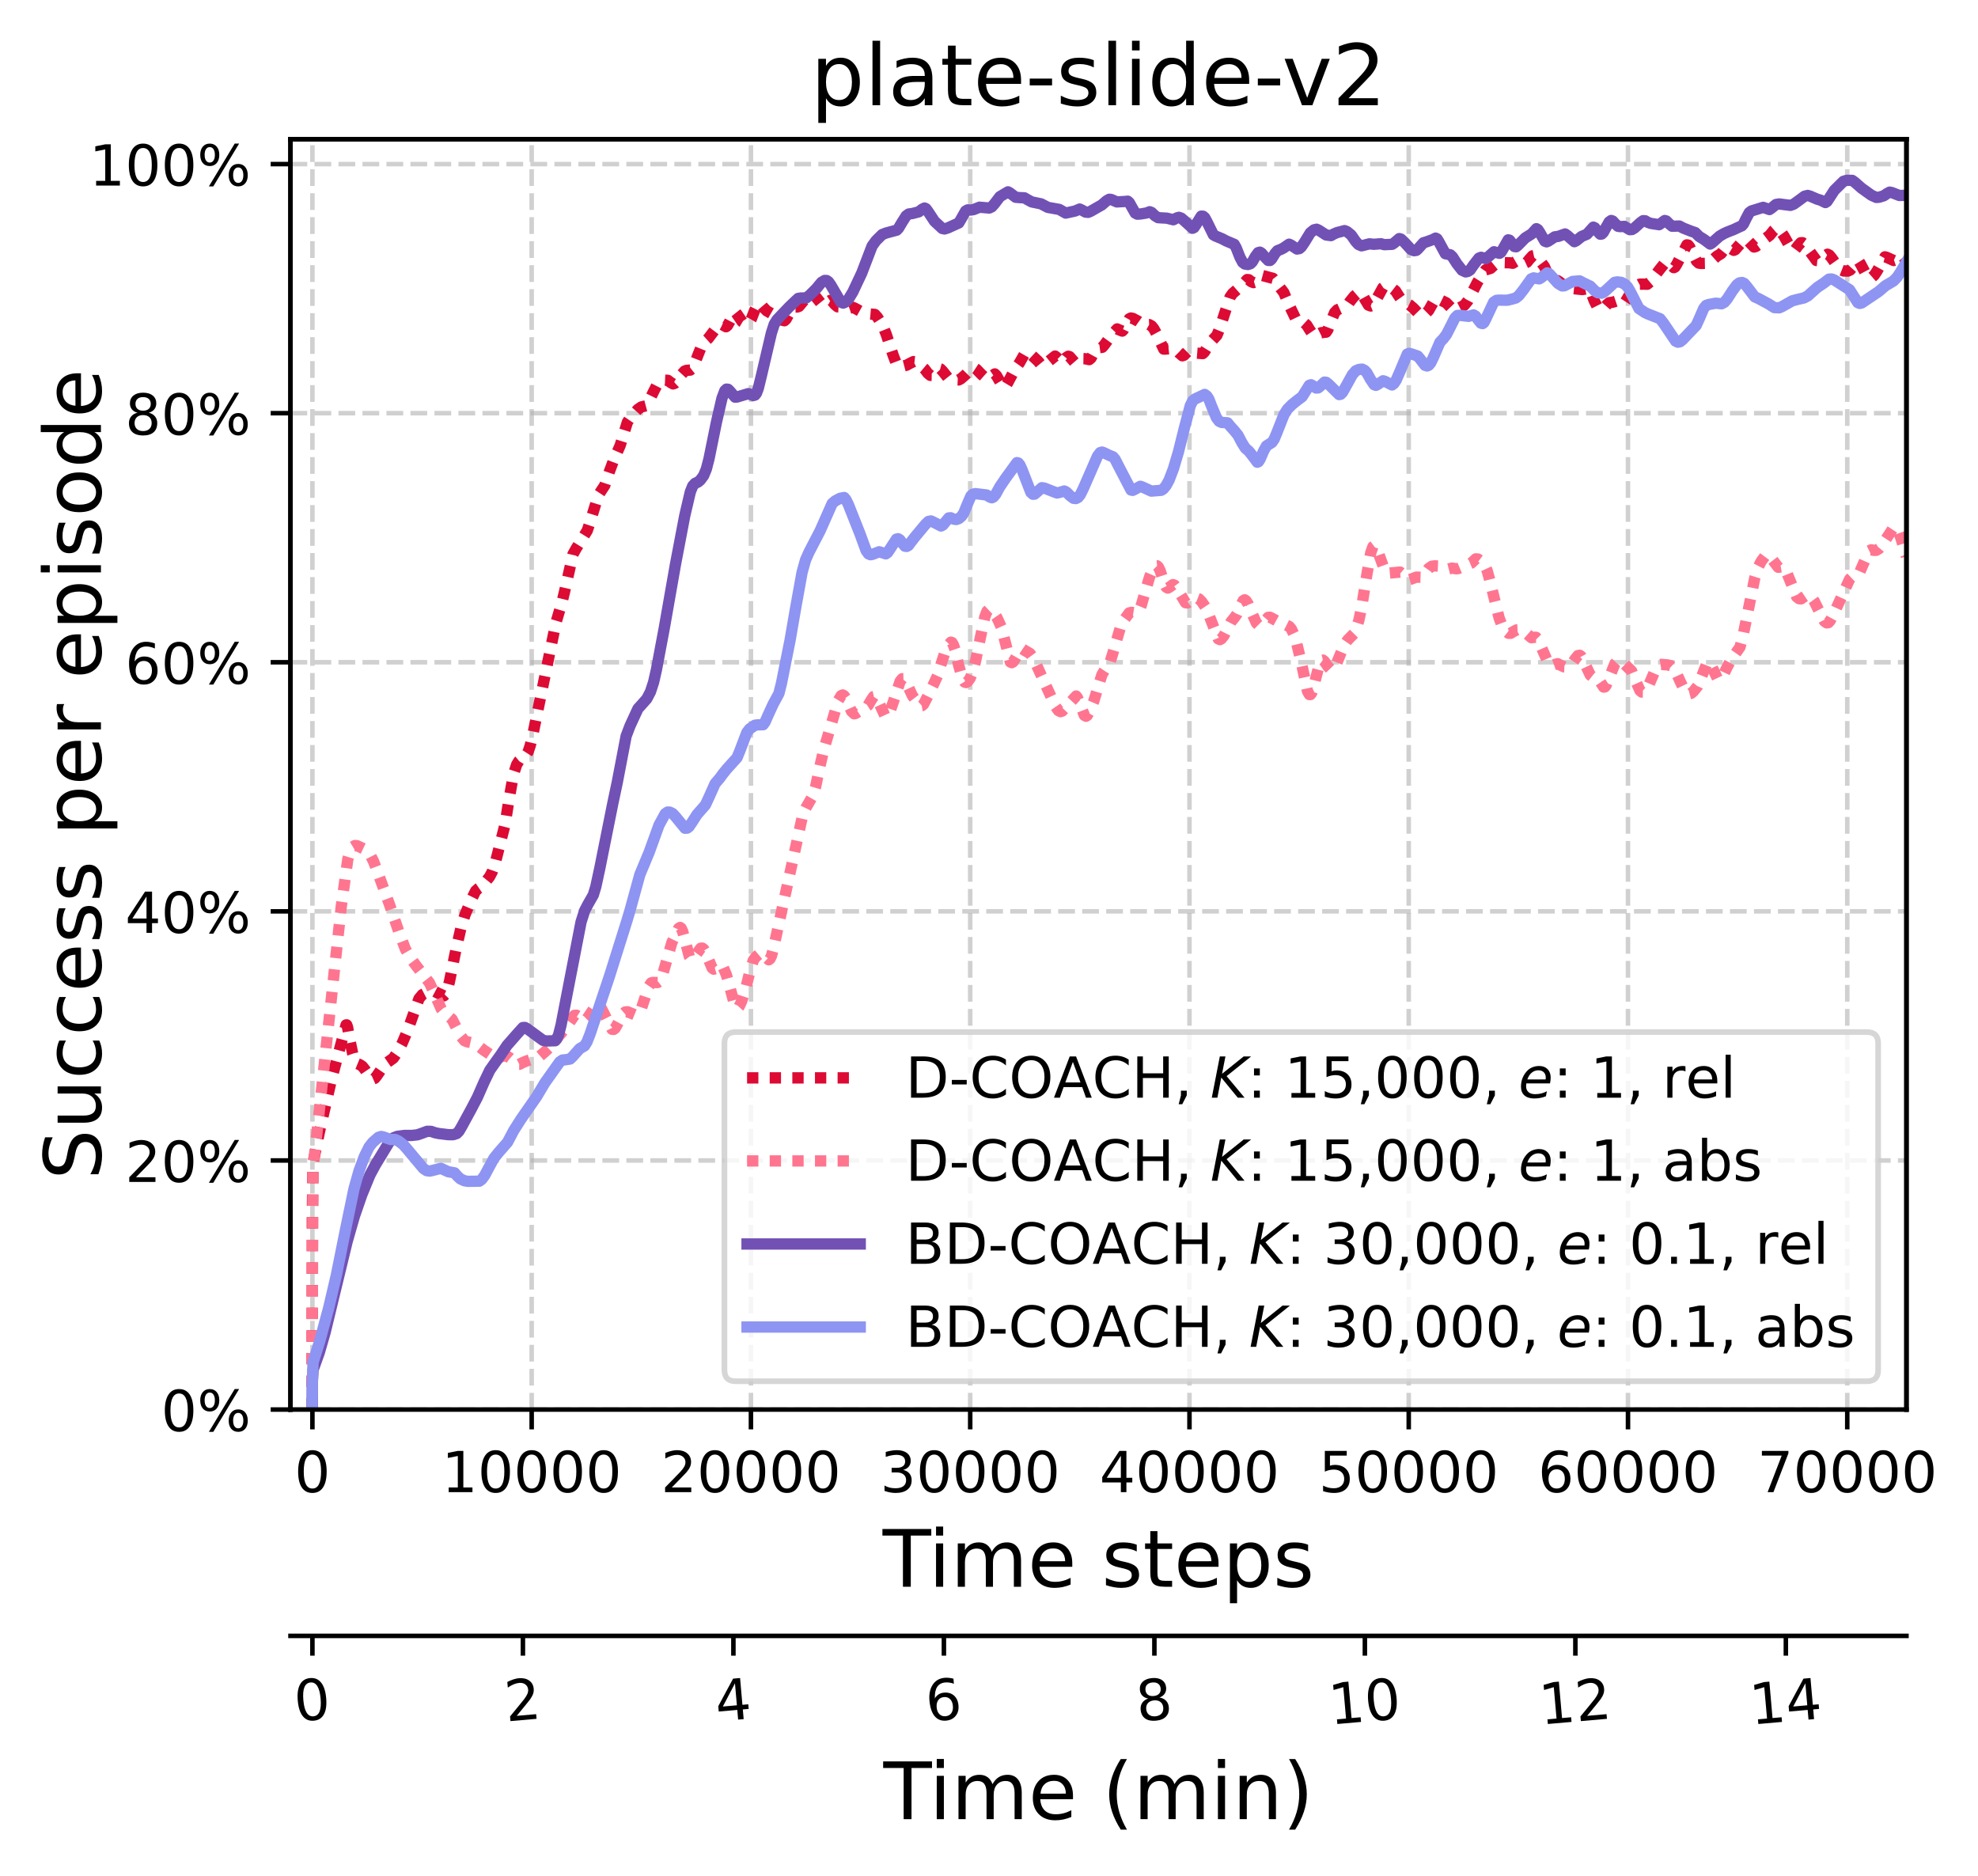 <?xml version="1.0" encoding="utf-8" standalone="no"?>
<!DOCTYPE svg PUBLIC "-//W3C//DTD SVG 1.1//EN"
  "http://www.w3.org/Graphics/SVG/1.1/DTD/svg11.dtd">
<!-- Created with matplotlib (https://matplotlib.org/) -->
<svg height="331.601pt" version="1.1" viewBox="0 0 349.573 331.601" width="349.573pt" xmlns="http://www.w3.org/2000/svg" xmlns:xlink="http://www.w3.org/1999/xlink">
 <defs>
  <style type="text/css">*{stroke-linecap:butt;stroke-linejoin:round;}</style>
 </defs>
 <g id="figure_1">
  <g id="patch_1">
   <path d="M 0 331.601 
L 349.573 331.601 
L 349.573 0 
L 0 0 
z
" style="fill:#ffffff;"/>
  </g>
  <g id="axes_1">
   <g id="patch_2">
    <path d="M 51.338 249.102 
L 336.929 249.102 
L 336.929 24.598 
L 51.338 24.598 
z
" style="fill:#ffffff;"/>
   </g>
   <g id="matplotlib.axis_1">
    <g id="xtick_1">
     <g id="line2d_1">
      <path clip-path="url(#p5775b3ace1)" d="M 55.213 249.102 
L 55.213 24.598 
" style="fill:none;stroke:#b0b0b0;stroke-dasharray:2.96,1.28;stroke-dashoffset:0;stroke-opacity:0.6;stroke-width:0.8;"/>
     </g>
     <g id="line2d_2">
      <defs>
       <path d="M 0 0 
L 0 3.5 
" id="m3aa355213b" style="stroke:#000000;stroke-width:0.8;"/>
      </defs>
      <g>
       <use style="stroke:#000000;stroke-width:0.8;" x="55.213" xlink:href="#m3aa355213b" y="249.102"/>
      </g>
     </g>
     <g id="text_1">
      <!-- 0 -->
      <g transform="translate(52.032 263.7)scale(0.1 -0.1)">
       <defs>
        <path d="M 31.781 66.406 
Q 24.172 66.406 20.328 58.906 
Q 16.5 51.422 16.5 36.375 
Q 16.5 21.391 20.328 13.891 
Q 24.172 6.391 31.781 6.391 
Q 39.453 6.391 43.281 13.891 
Q 47.125 21.391 47.125 36.375 
Q 47.125 51.422 43.281 58.906 
Q 39.453 66.406 31.781 66.406 
z
M 31.781 74.219 
Q 44.047 74.219 50.516 64.516 
Q 56.984 54.828 56.984 36.375 
Q 56.984 17.969 50.516 8.266 
Q 44.047 -1.422 31.781 -1.422 
Q 19.531 -1.422 13.062 8.266 
Q 6.594 17.969 6.594 36.375 
Q 6.594 54.828 13.062 64.516 
Q 19.531 74.219 31.781 74.219 
z
" id="DejaVuSans-48"/>
       </defs>
       <use xlink:href="#DejaVuSans-48"/>
      </g>
     </g>
    </g>
    <g id="xtick_2">
     <g id="line2d_3">
      <path clip-path="url(#p5775b3ace1)" d="M 93.964 249.102 
L 93.964 24.598 
" style="fill:none;stroke:#b0b0b0;stroke-dasharray:2.96,1.28;stroke-dashoffset:0;stroke-opacity:0.6;stroke-width:0.8;"/>
     </g>
     <g id="line2d_4">
      <g>
       <use style="stroke:#000000;stroke-width:0.8;" x="93.964" xlink:href="#m3aa355213b" y="249.102"/>
      </g>
     </g>
     <g id="text_2">
      <!-- 10000 -->
      <g transform="translate(78.058 263.7)scale(0.1 -0.1)">
       <defs>
        <path d="M 12.406 8.297 
L 28.516 8.297 
L 28.516 63.922 
L 10.984 60.406 
L 10.984 69.391 
L 28.422 72.906 
L 38.281 72.906 
L 38.281 8.297 
L 54.391 8.297 
L 54.391 0 
L 12.406 0 
z
" id="DejaVuSans-49"/>
       </defs>
       <use xlink:href="#DejaVuSans-49"/>
       <use x="63.623" xlink:href="#DejaVuSans-48"/>
       <use x="127.246" xlink:href="#DejaVuSans-48"/>
       <use x="190.869" xlink:href="#DejaVuSans-48"/>
       <use x="254.492" xlink:href="#DejaVuSans-48"/>
      </g>
     </g>
    </g>
    <g id="xtick_3">
     <g id="line2d_5">
      <path clip-path="url(#p5775b3ace1)" d="M 132.714 249.102 
L 132.714 24.598 
" style="fill:none;stroke:#b0b0b0;stroke-dasharray:2.96,1.28;stroke-dashoffset:0;stroke-opacity:0.6;stroke-width:0.8;"/>
     </g>
     <g id="line2d_6">
      <g>
       <use style="stroke:#000000;stroke-width:0.8;" x="132.714" xlink:href="#m3aa355213b" y="249.102"/>
      </g>
     </g>
     <g id="text_3">
      <!-- 20000 -->
      <g transform="translate(116.808 263.7)scale(0.1 -0.1)">
       <defs>
        <path d="M 19.188 8.297 
L 53.609 8.297 
L 53.609 0 
L 7.328 0 
L 7.328 8.297 
Q 12.938 14.109 22.625 23.891 
Q 32.328 33.688 34.812 36.531 
Q 39.547 41.844 41.422 45.531 
Q 43.312 49.219 43.312 52.781 
Q 43.312 58.594 39.234 62.25 
Q 35.156 65.922 28.609 65.922 
Q 23.969 65.922 18.812 64.312 
Q 13.672 62.703 7.812 59.422 
L 7.812 69.391 
Q 13.766 71.781 18.938 73 
Q 24.125 74.219 28.422 74.219 
Q 39.75 74.219 46.484 68.547 
Q 53.219 62.891 53.219 53.422 
Q 53.219 48.922 51.531 44.891 
Q 49.859 40.875 45.406 35.406 
Q 44.188 33.984 37.641 27.219 
Q 31.109 20.453 19.188 8.297 
z
" id="DejaVuSans-50"/>
       </defs>
       <use xlink:href="#DejaVuSans-50"/>
       <use x="63.623" xlink:href="#DejaVuSans-48"/>
       <use x="127.246" xlink:href="#DejaVuSans-48"/>
       <use x="190.869" xlink:href="#DejaVuSans-48"/>
       <use x="254.492" xlink:href="#DejaVuSans-48"/>
      </g>
     </g>
    </g>
    <g id="xtick_4">
     <g id="line2d_7">
      <path clip-path="url(#p5775b3ace1)" d="M 171.465 249.102 
L 171.465 24.598 
" style="fill:none;stroke:#b0b0b0;stroke-dasharray:2.96,1.28;stroke-dashoffset:0;stroke-opacity:0.6;stroke-width:0.8;"/>
     </g>
     <g id="line2d_8">
      <g>
       <use style="stroke:#000000;stroke-width:0.8;" x="171.465" xlink:href="#m3aa355213b" y="249.102"/>
      </g>
     </g>
     <g id="text_4">
      <!-- 30000 -->
      <g transform="translate(155.558 263.7)scale(0.1 -0.1)">
       <defs>
        <path d="M 40.578 39.312 
Q 47.656 37.797 51.625 33 
Q 55.609 28.219 55.609 21.188 
Q 55.609 10.406 48.188 4.484 
Q 40.766 -1.422 27.094 -1.422 
Q 22.516 -1.422 17.656 -0.516 
Q 12.797 0.391 7.625 2.203 
L 7.625 11.719 
Q 11.719 9.328 16.594 8.109 
Q 21.484 6.891 26.812 6.891 
Q 36.078 6.891 40.938 10.547 
Q 45.797 14.203 45.797 21.188 
Q 45.797 27.641 41.281 31.266 
Q 36.766 34.906 28.719 34.906 
L 20.219 34.906 
L 20.219 43.016 
L 29.109 43.016 
Q 36.375 43.016 40.234 45.922 
Q 44.094 48.828 44.094 54.297 
Q 44.094 59.906 40.109 62.906 
Q 36.141 65.922 28.719 65.922 
Q 24.656 65.922 20.016 65.031 
Q 15.375 64.156 9.812 62.312 
L 9.812 71.094 
Q 15.438 72.656 20.344 73.438 
Q 25.25 74.219 29.594 74.219 
Q 40.828 74.219 47.359 69.109 
Q 53.906 64.016 53.906 55.328 
Q 53.906 49.266 50.438 45.094 
Q 46.969 40.922 40.578 39.312 
z
" id="DejaVuSans-51"/>
       </defs>
       <use xlink:href="#DejaVuSans-51"/>
       <use x="63.623" xlink:href="#DejaVuSans-48"/>
       <use x="127.246" xlink:href="#DejaVuSans-48"/>
       <use x="190.869" xlink:href="#DejaVuSans-48"/>
       <use x="254.492" xlink:href="#DejaVuSans-48"/>
      </g>
     </g>
    </g>
    <g id="xtick_5">
     <g id="line2d_9">
      <path clip-path="url(#p5775b3ace1)" d="M 210.215 249.102 
L 210.215 24.598 
" style="fill:none;stroke:#b0b0b0;stroke-dasharray:2.96,1.28;stroke-dashoffset:0;stroke-opacity:0.6;stroke-width:0.8;"/>
     </g>
     <g id="line2d_10">
      <g>
       <use style="stroke:#000000;stroke-width:0.8;" x="210.215" xlink:href="#m3aa355213b" y="249.102"/>
      </g>
     </g>
     <g id="text_5">
      <!-- 40000 -->
      <g transform="translate(194.309 263.7)scale(0.1 -0.1)">
       <defs>
        <path d="M 37.797 64.312 
L 12.891 25.391 
L 37.797 25.391 
z
M 35.203 72.906 
L 47.609 72.906 
L 47.609 25.391 
L 58.016 25.391 
L 58.016 17.188 
L 47.609 17.188 
L 47.609 0 
L 37.797 0 
L 37.797 17.188 
L 4.891 17.188 
L 4.891 26.703 
z
" id="DejaVuSans-52"/>
       </defs>
       <use xlink:href="#DejaVuSans-52"/>
       <use x="63.623" xlink:href="#DejaVuSans-48"/>
       <use x="127.246" xlink:href="#DejaVuSans-48"/>
       <use x="190.869" xlink:href="#DejaVuSans-48"/>
       <use x="254.492" xlink:href="#DejaVuSans-48"/>
      </g>
     </g>
    </g>
    <g id="xtick_6">
     <g id="line2d_11">
      <path clip-path="url(#p5775b3ace1)" d="M 248.966 249.102 
L 248.966 24.598 
" style="fill:none;stroke:#b0b0b0;stroke-dasharray:2.96,1.28;stroke-dashoffset:0;stroke-opacity:0.6;stroke-width:0.8;"/>
     </g>
     <g id="line2d_12">
      <g>
       <use style="stroke:#000000;stroke-width:0.8;" x="248.966" xlink:href="#m3aa355213b" y="249.102"/>
      </g>
     </g>
     <g id="text_6">
      <!-- 50000 -->
      <g transform="translate(233.059 263.7)scale(0.1 -0.1)">
       <defs>
        <path d="M 10.797 72.906 
L 49.516 72.906 
L 49.516 64.594 
L 19.828 64.594 
L 19.828 46.734 
Q 21.969 47.469 24.109 47.828 
Q 26.266 48.188 28.422 48.188 
Q 40.625 48.188 47.75 41.5 
Q 54.891 34.812 54.891 23.391 
Q 54.891 11.625 47.562 5.094 
Q 40.234 -1.422 26.906 -1.422 
Q 22.312 -1.422 17.547 -0.641 
Q 12.797 0.141 7.719 1.703 
L 7.719 11.625 
Q 12.109 9.234 16.797 8.062 
Q 21.484 6.891 26.703 6.891 
Q 35.156 6.891 40.078 11.328 
Q 45.016 15.766 45.016 23.391 
Q 45.016 31 40.078 35.438 
Q 35.156 39.891 26.703 39.891 
Q 22.75 39.891 18.812 39.016 
Q 14.891 38.141 10.797 36.281 
z
" id="DejaVuSans-53"/>
       </defs>
       <use xlink:href="#DejaVuSans-53"/>
       <use x="63.623" xlink:href="#DejaVuSans-48"/>
       <use x="127.246" xlink:href="#DejaVuSans-48"/>
       <use x="190.869" xlink:href="#DejaVuSans-48"/>
       <use x="254.492" xlink:href="#DejaVuSans-48"/>
      </g>
     </g>
    </g>
    <g id="xtick_7">
     <g id="line2d_13">
      <path clip-path="url(#p5775b3ace1)" d="M 287.716 249.102 
L 287.716 24.598 
" style="fill:none;stroke:#b0b0b0;stroke-dasharray:2.96,1.28;stroke-dashoffset:0;stroke-opacity:0.6;stroke-width:0.8;"/>
     </g>
     <g id="line2d_14">
      <g>
       <use style="stroke:#000000;stroke-width:0.8;" x="287.716" xlink:href="#m3aa355213b" y="249.102"/>
      </g>
     </g>
     <g id="text_7">
      <!-- 60000 -->
      <g transform="translate(271.81 263.7)scale(0.1 -0.1)">
       <defs>
        <path d="M 33.016 40.375 
Q 26.375 40.375 22.484 35.828 
Q 18.609 31.297 18.609 23.391 
Q 18.609 15.531 22.484 10.953 
Q 26.375 6.391 33.016 6.391 
Q 39.656 6.391 43.531 10.953 
Q 47.406 15.531 47.406 23.391 
Q 47.406 31.297 43.531 35.828 
Q 39.656 40.375 33.016 40.375 
z
M 52.594 71.297 
L 52.594 62.312 
Q 48.875 64.062 45.094 64.984 
Q 41.312 65.922 37.594 65.922 
Q 27.828 65.922 22.672 59.328 
Q 17.531 52.734 16.797 39.406 
Q 19.672 43.656 24.016 45.922 
Q 28.375 48.188 33.594 48.188 
Q 44.578 48.188 50.953 41.516 
Q 57.328 34.859 57.328 23.391 
Q 57.328 12.156 50.688 5.359 
Q 44.047 -1.422 33.016 -1.422 
Q 20.359 -1.422 13.672 8.266 
Q 6.984 17.969 6.984 36.375 
Q 6.984 53.656 15.188 63.938 
Q 23.391 74.219 37.203 74.219 
Q 40.922 74.219 44.703 73.484 
Q 48.484 72.75 52.594 71.297 
z
" id="DejaVuSans-54"/>
       </defs>
       <use xlink:href="#DejaVuSans-54"/>
       <use x="63.623" xlink:href="#DejaVuSans-48"/>
       <use x="127.246" xlink:href="#DejaVuSans-48"/>
       <use x="190.869" xlink:href="#DejaVuSans-48"/>
       <use x="254.492" xlink:href="#DejaVuSans-48"/>
      </g>
     </g>
    </g>
    <g id="xtick_8">
     <g id="line2d_15">
      <path clip-path="url(#p5775b3ace1)" d="M 326.466 249.102 
L 326.466 24.598 
" style="fill:none;stroke:#b0b0b0;stroke-dasharray:2.96,1.28;stroke-dashoffset:0;stroke-opacity:0.6;stroke-width:0.8;"/>
     </g>
     <g id="line2d_16">
      <g>
       <use style="stroke:#000000;stroke-width:0.8;" x="326.466" xlink:href="#m3aa355213b" y="249.102"/>
      </g>
     </g>
     <g id="text_8">
      <!-- 70000 -->
      <g transform="translate(310.56 263.7)scale(0.1 -0.1)">
       <defs>
        <path d="M 8.203 72.906 
L 55.078 72.906 
L 55.078 68.703 
L 28.609 0 
L 18.312 0 
L 43.219 64.594 
L 8.203 64.594 
z
" id="DejaVuSans-55"/>
       </defs>
       <use xlink:href="#DejaVuSans-55"/>
       <use x="63.623" xlink:href="#DejaVuSans-48"/>
       <use x="127.246" xlink:href="#DejaVuSans-48"/>
       <use x="190.869" xlink:href="#DejaVuSans-48"/>
       <use x="254.492" xlink:href="#DejaVuSans-48"/>
      </g>
     </g>
    </g>
    <g id="text_9">
     <!-- Time steps -->
     <g transform="translate(155.994 280.418)scale(0.14 -0.14)">
      <defs>
       <path d="M -0.297 72.906 
L 61.375 72.906 
L 61.375 64.594 
L 35.5 64.594 
L 35.5 0 
L 25.594 0 
L 25.594 64.594 
L -0.297 64.594 
z
" id="DejaVuSans-84"/>
       <path d="M 9.422 54.688 
L 18.406 54.688 
L 18.406 0 
L 9.422 0 
z
M 9.422 75.984 
L 18.406 75.984 
L 18.406 64.594 
L 9.422 64.594 
z
" id="DejaVuSans-105"/>
       <path d="M 52 44.188 
Q 55.375 50.25 60.062 53.125 
Q 64.75 56 71.094 56 
Q 79.641 56 84.281 50.016 
Q 88.922 44.047 88.922 33.016 
L 88.922 0 
L 79.891 0 
L 79.891 32.719 
Q 79.891 40.578 77.094 44.375 
Q 74.312 48.188 68.609 48.188 
Q 61.625 48.188 57.562 43.547 
Q 53.516 38.922 53.516 30.906 
L 53.516 0 
L 44.484 0 
L 44.484 32.719 
Q 44.484 40.625 41.703 44.406 
Q 38.922 48.188 33.109 48.188 
Q 26.219 48.188 22.156 43.531 
Q 18.109 38.875 18.109 30.906 
L 18.109 0 
L 9.078 0 
L 9.078 54.688 
L 18.109 54.688 
L 18.109 46.188 
Q 21.188 51.219 25.484 53.609 
Q 29.781 56 35.688 56 
Q 41.656 56 45.828 52.969 
Q 50 49.953 52 44.188 
z
" id="DejaVuSans-109"/>
       <path d="M 56.203 29.594 
L 56.203 25.203 
L 14.891 25.203 
Q 15.484 15.922 20.484 11.062 
Q 25.484 6.203 34.422 6.203 
Q 39.594 6.203 44.453 7.469 
Q 49.312 8.734 54.109 11.281 
L 54.109 2.781 
Q 49.266 0.734 44.188 -0.344 
Q 39.109 -1.422 33.891 -1.422 
Q 20.797 -1.422 13.156 6.188 
Q 5.516 13.812 5.516 26.812 
Q 5.516 40.234 12.766 48.109 
Q 20.016 56 32.328 56 
Q 43.359 56 49.781 48.891 
Q 56.203 41.797 56.203 29.594 
z
M 47.219 32.234 
Q 47.125 39.594 43.094 43.984 
Q 39.062 48.391 32.422 48.391 
Q 24.906 48.391 20.391 44.141 
Q 15.875 39.891 15.188 32.172 
z
" id="DejaVuSans-101"/>
       <path id="DejaVuSans-32"/>
       <path d="M 44.281 53.078 
L 44.281 44.578 
Q 40.484 46.531 36.375 47.5 
Q 32.281 48.484 27.875 48.484 
Q 21.188 48.484 17.844 46.438 
Q 14.5 44.391 14.5 40.281 
Q 14.5 37.156 16.891 35.375 
Q 19.281 33.594 26.516 31.984 
L 29.594 31.297 
Q 39.156 29.25 43.188 25.516 
Q 47.219 21.781 47.219 15.094 
Q 47.219 7.469 41.188 3.016 
Q 35.156 -1.422 24.609 -1.422 
Q 20.219 -1.422 15.453 -0.562 
Q 10.688 0.297 5.422 2 
L 5.422 11.281 
Q 10.406 8.688 15.234 7.391 
Q 20.062 6.109 24.812 6.109 
Q 31.156 6.109 34.562 8.281 
Q 37.984 10.453 37.984 14.406 
Q 37.984 18.062 35.516 20.016 
Q 33.062 21.969 24.703 23.781 
L 21.578 24.516 
Q 13.234 26.266 9.516 29.906 
Q 5.812 33.547 5.812 39.891 
Q 5.812 47.609 11.281 51.797 
Q 16.75 56 26.812 56 
Q 31.781 56 36.172 55.266 
Q 40.578 54.547 44.281 53.078 
z
" id="DejaVuSans-115"/>
       <path d="M 18.312 70.219 
L 18.312 54.688 
L 36.812 54.688 
L 36.812 47.703 
L 18.312 47.703 
L 18.312 18.016 
Q 18.312 11.328 20.141 9.422 
Q 21.969 7.516 27.594 7.516 
L 36.812 7.516 
L 36.812 0 
L 27.594 0 
Q 17.188 0 13.234 3.875 
Q 9.281 7.766 9.281 18.016 
L 9.281 47.703 
L 2.688 47.703 
L 2.688 54.688 
L 9.281 54.688 
L 9.281 70.219 
z
" id="DejaVuSans-116"/>
       <path d="M 18.109 8.203 
L 18.109 -20.797 
L 9.078 -20.797 
L 9.078 54.688 
L 18.109 54.688 
L 18.109 46.391 
Q 20.953 51.266 25.266 53.625 
Q 29.594 56 35.594 56 
Q 45.562 56 51.781 48.094 
Q 58.016 40.188 58.016 27.297 
Q 58.016 14.406 51.781 6.484 
Q 45.562 -1.422 35.594 -1.422 
Q 29.594 -1.422 25.266 0.953 
Q 20.953 3.328 18.109 8.203 
z
M 48.688 27.297 
Q 48.688 37.203 44.609 42.844 
Q 40.531 48.484 33.406 48.484 
Q 26.266 48.484 22.188 42.844 
Q 18.109 37.203 18.109 27.297 
Q 18.109 17.391 22.188 11.75 
Q 26.266 6.109 33.406 6.109 
Q 40.531 6.109 44.609 11.75 
Q 48.688 17.391 48.688 27.297 
z
" id="DejaVuSans-112"/>
      </defs>
      <use xlink:href="#DejaVuSans-84"/>
      <use x="57.959" xlink:href="#DejaVuSans-105"/>
      <use x="85.742" xlink:href="#DejaVuSans-109"/>
      <use x="183.154" xlink:href="#DejaVuSans-101"/>
      <use x="244.678" xlink:href="#DejaVuSans-32"/>
      <use x="276.465" xlink:href="#DejaVuSans-115"/>
      <use x="328.564" xlink:href="#DejaVuSans-116"/>
      <use x="367.773" xlink:href="#DejaVuSans-101"/>
      <use x="429.297" xlink:href="#DejaVuSans-112"/>
      <use x="492.773" xlink:href="#DejaVuSans-115"/>
     </g>
    </g>
   </g>
   <g id="matplotlib.axis_2">
    <g id="ytick_1">
     <g id="line2d_17">
      <path clip-path="url(#p5775b3ace1)" d="M 51.338 249.102 
L 336.929 249.102 
" style="fill:none;stroke:#b0b0b0;stroke-dasharray:2.96,1.28;stroke-dashoffset:0;stroke-opacity:0.6;stroke-width:0.8;"/>
     </g>
     <g id="line2d_18">
      <defs>
       <path d="M 0 0 
L -3.5 0 
" id="m29d41fae00" style="stroke:#000000;stroke-width:0.8;"/>
      </defs>
      <g>
       <use style="stroke:#000000;stroke-width:0.8;" x="51.338" xlink:href="#m29d41fae00" y="249.102"/>
      </g>
     </g>
     <g id="text_10">
      <!-- 0% -->
      <g transform="translate(28.474 252.901)scale(0.1 -0.1)">
       <defs>
        <path d="M 72.703 32.078 
Q 68.453 32.078 66.031 28.469 
Q 63.625 24.859 63.625 18.406 
Q 63.625 12.062 66.031 8.422 
Q 68.453 4.781 72.703 4.781 
Q 76.859 4.781 79.266 8.422 
Q 81.688 12.062 81.688 18.406 
Q 81.688 24.812 79.266 28.438 
Q 76.859 32.078 72.703 32.078 
z
M 72.703 38.281 
Q 80.422 38.281 84.953 32.906 
Q 89.5 27.547 89.5 18.406 
Q 89.5 9.281 84.938 3.922 
Q 80.375 -1.422 72.703 -1.422 
Q 64.891 -1.422 60.344 3.922 
Q 55.812 9.281 55.812 18.406 
Q 55.812 27.594 60.375 32.938 
Q 64.938 38.281 72.703 38.281 
z
M 22.312 68.016 
Q 18.109 68.016 15.688 64.375 
Q 13.281 60.75 13.281 54.391 
Q 13.281 47.953 15.672 44.328 
Q 18.062 40.719 22.312 40.719 
Q 26.562 40.719 28.969 44.328 
Q 31.391 47.953 31.391 54.391 
Q 31.391 60.688 28.953 64.344 
Q 26.516 68.016 22.312 68.016 
z
M 66.406 74.219 
L 74.219 74.219 
L 28.609 -1.422 
L 20.797 -1.422 
z
M 22.312 74.219 
Q 30.031 74.219 34.609 68.875 
Q 39.203 63.531 39.203 54.391 
Q 39.203 45.172 34.641 39.844 
Q 30.078 34.516 22.312 34.516 
Q 14.547 34.516 10.031 39.859 
Q 5.516 45.219 5.516 54.391 
Q 5.516 63.484 10.047 68.844 
Q 14.594 74.219 22.312 74.219 
z
" id="DejaVuSans-37"/>
       </defs>
       <use xlink:href="#DejaVuSans-48"/>
       <use x="63.623" xlink:href="#DejaVuSans-37"/>
      </g>
     </g>
    </g>
    <g id="ytick_2">
     <g id="line2d_19">
      <path clip-path="url(#p5775b3ace1)" d="M 51.338 205.081 
L 336.929 205.081 
" style="fill:none;stroke:#b0b0b0;stroke-dasharray:2.96,1.28;stroke-dashoffset:0;stroke-opacity:0.6;stroke-width:0.8;"/>
     </g>
     <g id="line2d_20">
      <g>
       <use style="stroke:#000000;stroke-width:0.8;" x="51.338" xlink:href="#m29d41fae00" y="205.081"/>
      </g>
     </g>
     <g id="text_11">
      <!-- 20% -->
      <g transform="translate(22.112 208.88)scale(0.1 -0.1)">
       <use xlink:href="#DejaVuSans-50"/>
       <use x="63.623" xlink:href="#DejaVuSans-48"/>
       <use x="127.246" xlink:href="#DejaVuSans-37"/>
      </g>
     </g>
    </g>
    <g id="ytick_3">
     <g id="line2d_21">
      <path clip-path="url(#p5775b3ace1)" d="M 51.338 161.061 
L 336.929 161.061 
" style="fill:none;stroke:#b0b0b0;stroke-dasharray:2.96,1.28;stroke-dashoffset:0;stroke-opacity:0.6;stroke-width:0.8;"/>
     </g>
     <g id="line2d_22">
      <g>
       <use style="stroke:#000000;stroke-width:0.8;" x="51.338" xlink:href="#m29d41fae00" y="161.061"/>
      </g>
     </g>
     <g id="text_12">
      <!-- 40% -->
      <g transform="translate(22.112 164.86)scale(0.1 -0.1)">
       <use xlink:href="#DejaVuSans-52"/>
       <use x="63.623" xlink:href="#DejaVuSans-48"/>
       <use x="127.246" xlink:href="#DejaVuSans-37"/>
      </g>
     </g>
    </g>
    <g id="ytick_4">
     <g id="line2d_23">
      <path clip-path="url(#p5775b3ace1)" d="M 51.338 117.04 
L 336.929 117.04 
" style="fill:none;stroke:#b0b0b0;stroke-dasharray:2.96,1.28;stroke-dashoffset:0;stroke-opacity:0.6;stroke-width:0.8;"/>
     </g>
     <g id="line2d_24">
      <g>
       <use style="stroke:#000000;stroke-width:0.8;" x="51.338" xlink:href="#m29d41fae00" y="117.04"/>
      </g>
     </g>
     <g id="text_13">
      <!-- 60% -->
      <g transform="translate(22.112 120.84)scale(0.1 -0.1)">
       <use xlink:href="#DejaVuSans-54"/>
       <use x="63.623" xlink:href="#DejaVuSans-48"/>
       <use x="127.246" xlink:href="#DejaVuSans-37"/>
      </g>
     </g>
    </g>
    <g id="ytick_5">
     <g id="line2d_25">
      <path clip-path="url(#p5775b3ace1)" d="M 51.338 73.02 
L 336.929 73.02 
" style="fill:none;stroke:#b0b0b0;stroke-dasharray:2.96,1.28;stroke-dashoffset:0;stroke-opacity:0.6;stroke-width:0.8;"/>
     </g>
     <g id="line2d_26">
      <g>
       <use style="stroke:#000000;stroke-width:0.8;" x="51.338" xlink:href="#m29d41fae00" y="73.02"/>
      </g>
     </g>
     <g id="text_14">
      <!-- 80% -->
      <g transform="translate(22.112 76.819)scale(0.1 -0.1)">
       <defs>
        <path d="M 31.781 34.625 
Q 24.75 34.625 20.719 30.859 
Q 16.703 27.094 16.703 20.516 
Q 16.703 13.922 20.719 10.156 
Q 24.75 6.391 31.781 6.391 
Q 38.812 6.391 42.859 10.172 
Q 46.922 13.969 46.922 20.516 
Q 46.922 27.094 42.891 30.859 
Q 38.875 34.625 31.781 34.625 
z
M 21.922 38.812 
Q 15.578 40.375 12.031 44.719 
Q 8.5 49.078 8.5 55.328 
Q 8.5 64.062 14.719 69.141 
Q 20.953 74.219 31.781 74.219 
Q 42.672 74.219 48.875 69.141 
Q 55.078 64.062 55.078 55.328 
Q 55.078 49.078 51.531 44.719 
Q 48 40.375 41.703 38.812 
Q 48.828 37.156 52.797 32.312 
Q 56.781 27.484 56.781 20.516 
Q 56.781 9.906 50.312 4.234 
Q 43.844 -1.422 31.781 -1.422 
Q 19.734 -1.422 13.25 4.234 
Q 6.781 9.906 6.781 20.516 
Q 6.781 27.484 10.781 32.312 
Q 14.797 37.156 21.922 38.812 
z
M 18.312 54.391 
Q 18.312 48.734 21.844 45.562 
Q 25.391 42.391 31.781 42.391 
Q 38.141 42.391 41.719 45.562 
Q 45.312 48.734 45.312 54.391 
Q 45.312 60.062 41.719 63.234 
Q 38.141 66.406 31.781 66.406 
Q 25.391 66.406 21.844 63.234 
Q 18.312 60.062 18.312 54.391 
z
" id="DejaVuSans-56"/>
       </defs>
       <use xlink:href="#DejaVuSans-56"/>
       <use x="63.623" xlink:href="#DejaVuSans-48"/>
       <use x="127.246" xlink:href="#DejaVuSans-37"/>
      </g>
     </g>
    </g>
    <g id="ytick_6">
     <g id="line2d_27">
      <path clip-path="url(#p5775b3ace1)" d="M 51.338 29 
L 336.929 29 
" style="fill:none;stroke:#b0b0b0;stroke-dasharray:2.96,1.28;stroke-dashoffset:0;stroke-opacity:0.6;stroke-width:0.8;"/>
     </g>
     <g id="line2d_28">
      <g>
       <use style="stroke:#000000;stroke-width:0.8;" x="51.338" xlink:href="#m29d41fae00" y="29"/>
      </g>
     </g>
     <g id="text_15">
      <!-- 100% -->
      <g transform="translate(15.749 32.799)scale(0.1 -0.1)">
       <use xlink:href="#DejaVuSans-49"/>
       <use x="63.623" xlink:href="#DejaVuSans-48"/>
       <use x="127.246" xlink:href="#DejaVuSans-48"/>
       <use x="190.869" xlink:href="#DejaVuSans-37"/>
      </g>
     </g>
    </g>
    <g id="text_16">
     <!-- Success per episode -->
     <g transform="translate(17.838 208.483)rotate(-90)scale(0.14 -0.14)">
      <defs>
       <path d="M 53.516 70.516 
L 53.516 60.891 
Q 47.906 63.578 42.922 64.891 
Q 37.938 66.219 33.297 66.219 
Q 25.25 66.219 20.875 63.094 
Q 16.5 59.969 16.5 54.203 
Q 16.5 49.359 19.406 46.891 
Q 22.312 44.438 30.422 42.922 
L 36.375 41.703 
Q 47.406 39.594 52.656 34.297 
Q 57.906 29 57.906 20.125 
Q 57.906 9.516 50.797 4.047 
Q 43.703 -1.422 29.984 -1.422 
Q 24.812 -1.422 18.969 -0.25 
Q 13.141 0.922 6.891 3.219 
L 6.891 13.375 
Q 12.891 10.016 18.656 8.297 
Q 24.422 6.594 29.984 6.594 
Q 38.422 6.594 43.016 9.906 
Q 47.609 13.234 47.609 19.391 
Q 47.609 24.75 44.312 27.781 
Q 41.016 30.812 33.5 32.328 
L 27.484 33.5 
Q 16.453 35.688 11.516 40.375 
Q 6.594 45.062 6.594 53.422 
Q 6.594 63.094 13.406 68.656 
Q 20.219 74.219 32.172 74.219 
Q 37.312 74.219 42.625 73.281 
Q 47.953 72.359 53.516 70.516 
z
" id="DejaVuSans-83"/>
       <path d="M 8.5 21.578 
L 8.5 54.688 
L 17.484 54.688 
L 17.484 21.922 
Q 17.484 14.156 20.5 10.266 
Q 23.531 6.391 29.594 6.391 
Q 36.859 6.391 41.078 11.031 
Q 45.312 15.672 45.312 23.688 
L 45.312 54.688 
L 54.297 54.688 
L 54.297 0 
L 45.312 0 
L 45.312 8.406 
Q 42.047 3.422 37.719 1 
Q 33.406 -1.422 27.688 -1.422 
Q 18.266 -1.422 13.375 4.438 
Q 8.5 10.297 8.5 21.578 
z
M 31.109 56 
z
" id="DejaVuSans-117"/>
       <path d="M 48.781 52.594 
L 48.781 44.188 
Q 44.969 46.297 41.141 47.344 
Q 37.312 48.391 33.406 48.391 
Q 24.656 48.391 19.812 42.844 
Q 14.984 37.312 14.984 27.297 
Q 14.984 17.281 19.812 11.734 
Q 24.656 6.203 33.406 6.203 
Q 37.312 6.203 41.141 7.25 
Q 44.969 8.297 48.781 10.406 
L 48.781 2.094 
Q 45.016 0.344 40.984 -0.531 
Q 36.969 -1.422 32.422 -1.422 
Q 20.062 -1.422 12.781 6.344 
Q 5.516 14.109 5.516 27.297 
Q 5.516 40.672 12.859 48.328 
Q 20.219 56 33.016 56 
Q 37.156 56 41.109 55.141 
Q 45.062 54.297 48.781 52.594 
z
" id="DejaVuSans-99"/>
       <path d="M 41.109 46.297 
Q 39.594 47.172 37.812 47.578 
Q 36.031 48 33.891 48 
Q 26.266 48 22.188 43.047 
Q 18.109 38.094 18.109 28.812 
L 18.109 0 
L 9.078 0 
L 9.078 54.688 
L 18.109 54.688 
L 18.109 46.188 
Q 20.953 51.172 25.484 53.578 
Q 30.031 56 36.531 56 
Q 37.453 56 38.578 55.875 
Q 39.703 55.766 41.062 55.516 
z
" id="DejaVuSans-114"/>
       <path d="M 30.609 48.391 
Q 23.391 48.391 19.188 42.75 
Q 14.984 37.109 14.984 27.297 
Q 14.984 17.484 19.156 11.844 
Q 23.344 6.203 30.609 6.203 
Q 37.797 6.203 41.984 11.859 
Q 46.188 17.531 46.188 27.297 
Q 46.188 37.016 41.984 42.703 
Q 37.797 48.391 30.609 48.391 
z
M 30.609 56 
Q 42.328 56 49.016 48.375 
Q 55.719 40.766 55.719 27.297 
Q 55.719 13.875 49.016 6.219 
Q 42.328 -1.422 30.609 -1.422 
Q 18.844 -1.422 12.172 6.219 
Q 5.516 13.875 5.516 27.297 
Q 5.516 40.766 12.172 48.375 
Q 18.844 56 30.609 56 
z
" id="DejaVuSans-111"/>
       <path d="M 45.406 46.391 
L 45.406 75.984 
L 54.391 75.984 
L 54.391 0 
L 45.406 0 
L 45.406 8.203 
Q 42.578 3.328 38.25 0.953 
Q 33.938 -1.422 27.875 -1.422 
Q 17.969 -1.422 11.734 6.484 
Q 5.516 14.406 5.516 27.297 
Q 5.516 40.188 11.734 48.094 
Q 17.969 56 27.875 56 
Q 33.938 56 38.25 53.625 
Q 42.578 51.266 45.406 46.391 
z
M 14.797 27.297 
Q 14.797 17.391 18.875 11.75 
Q 22.953 6.109 30.078 6.109 
Q 37.203 6.109 41.297 11.75 
Q 45.406 17.391 45.406 27.297 
Q 45.406 37.203 41.297 42.844 
Q 37.203 48.484 30.078 48.484 
Q 22.953 48.484 18.875 42.844 
Q 14.797 37.203 14.797 27.297 
z
" id="DejaVuSans-100"/>
      </defs>
      <use xlink:href="#DejaVuSans-83"/>
      <use x="63.477" xlink:href="#DejaVuSans-117"/>
      <use x="126.855" xlink:href="#DejaVuSans-99"/>
      <use x="181.836" xlink:href="#DejaVuSans-99"/>
      <use x="236.816" xlink:href="#DejaVuSans-101"/>
      <use x="298.34" xlink:href="#DejaVuSans-115"/>
      <use x="350.439" xlink:href="#DejaVuSans-115"/>
      <use x="402.539" xlink:href="#DejaVuSans-32"/>
      <use x="434.326" xlink:href="#DejaVuSans-112"/>
      <use x="497.803" xlink:href="#DejaVuSans-101"/>
      <use x="559.326" xlink:href="#DejaVuSans-114"/>
      <use x="600.439" xlink:href="#DejaVuSans-32"/>
      <use x="632.227" xlink:href="#DejaVuSans-101"/>
      <use x="693.75" xlink:href="#DejaVuSans-112"/>
      <use x="757.227" xlink:href="#DejaVuSans-105"/>
      <use x="785.01" xlink:href="#DejaVuSans-115"/>
      <use x="837.109" xlink:href="#DejaVuSans-111"/>
      <use x="898.291" xlink:href="#DejaVuSans-100"/>
      <use x="961.768" xlink:href="#DejaVuSans-101"/>
     </g>
    </g>
   </g>
   <g id="line2d_29">
    <path clip-path="url(#p5775b3ace1)" d="M 55.136 249.102 
L 55.156 248.999 
L 55.199 215.044 
L 55.322 205.545 
L 56.469 199.948 
L 58.581 190.781 
L 61.166 181.127 
L 61.262 181.114 
L 61.29 181.146 
L 61.429 181.554 
L 61.758 183.437 
L 62.324 186.188 
L 62.789 187.512 
L 63.161 187.977 
L 63.591 188.153 
L 64.045 188.452 
L 64.498 189.026 
L 65.575 190.599 
L 65.94 190.697 
L 66.238 190.564 
L 66.587 190.134 
L 68.009 188.062 
L 68.71 187.577 
L 69.512 187 
L 70.086 186.174 
L 71.066 184.392 
L 72.054 182.055 
L 74.046 176.49 
L 74.631 175.784 
L 75.058 175.564 
L 75.926 175.277 
L 76.747 175.173 
L 77.359 175.495 
L 78.452 175.984 
L 78.719 175.708 
L 79.022 175.044 
L 79.425 173.498 
L 80.533 168.039 
L 81.494 163.862 
L 82.172 161.689 
L 83.339 158.902 
L 84.063 157.444 
L 84.548 157.011 
L 85.237 156.543 
L 86.512 154.964 
L 86.981 154.079 
L 87.496 152.623 
L 89.256 145.7 
L 89.98 141.146 
L 90.771 136.759 
L 91.309 135.128 
L 91.697 134.487 
L 92.302 133.99 
L 92.949 133.476 
L 93.332 132.871 
L 93.716 131.723 
L 94.27 129.324 
L 98.25 110.055 
L 99.327 106.401 
L 99.749 104.66 
L 101.272 97.919 
L 101.853 96.887 
L 103.783 93.773 
L 104.182 92.588 
L 105.763 87.475 
L 106.883 85.772 
L 107.716 83.285 
L 108.36 81.57 
L 109.6 78.725 
L 110.882 74.6 
L 111.429 73.789 
L 112.711 72.357 
L 113.32 71.929 
L 114.137 71.715 
L 114.556 71.149 
L 115.614 68.993 
L 116.3 67.655 
L 116.637 67.336 
L 117.241 67.178 
L 118.032 67.212 
L 118.497 67.581 
L 118.954 67.843 
L 119.268 67.734 
L 119.632 67.392 
L 120.399 66.225 
L 121 65.57 
L 121.314 65.457 
L 121.988 65.404 
L 122.329 65.134 
L 122.697 64.433 
L 123.364 62.706 
L 124.112 60.837 
L 124.553 60.369 
L 125.166 59.822 
L 126.359 58.249 
L 127.367 57.249 
L 127.673 57.39 
L 128.308 57.745 
L 128.56 57.548 
L 128.894 56.957 
L 129.796 55.215 
L 130.029 55.248 
L 130.269 55.547 
L 131.157 56.847 
L 131.784 57.224 
L 132.106 57.245 
L 132.416 57 
L 132.776 56.39 
L 133.396 54.784 
L 133.919 53.75 
L 134.187 53.615 
L 134.439 53.75 
L 134.954 54.364 
L 135.5 54.929 
L 136.748 55.65 
L 137.345 56.189 
L 138.058 56.544 
L 138.631 56.683 
L 138.93 56.401 
L 139.364 55.609 
L 140.069 54.417 
L 140.441 54.26 
L 140.91 54.251 
L 141.201 54.15 
L 141.569 53.713 
L 142.642 52.393 
L 143.553 51.999 
L 143.859 52.108 
L 144.212 52.508 
L 145.219 53.756 
L 145.56 53.803 
L 145.901 53.638 
L 146.773 53.074 
L 147.052 53.215 
L 147.529 53.794 
L 148.025 54.217 
L 148.369 54.231 
L 148.854 54.248 
L 149.9 54.577 
L 150.679 54.302 
L 151.101 54.479 
L 152.035 54.998 
L 153.14 55.406 
L 153.744 55.491 
L 154.608 55.566 
L 155.058 56.055 
L 156.038 57.611 
L 156.639 59.12 
L 157.859 62.821 
L 158.487 64.451 
L 158.82 64.765 
L 159.181 64.808 
L 160.219 64.54 
L 160.87 64.185 
L 161.455 63.899 
L 161.816 63.939 
L 162.261 64.239 
L 163.385 65.183 
L 163.963 65.95 
L 164.412 66.335 
L 164.718 66.34 
L 165.055 66.04 
L 165.939 65.137 
L 166.237 65.22 
L 166.613 65.611 
L 167.818 67.126 
L 168.171 67.102 
L 168.617 67.105 
L 169.426 67.142 
L 169.81 66.942 
L 170.647 66.213 
L 171.821 64.999 
L 172.205 65.011 
L 172.573 65.253 
L 173.398 66.114 
L 174.216 66.842 
L 174.549 66.905 
L 174.871 66.721 
L 175.813 66.081 
L 176.119 66.394 
L 176.518 67.1 
L 177.235 68.292 
L 177.502 68.41 
L 177.746 68.245 
L 178.076 67.691 
L 179.389 65.228 
L 180.153 64.159 
L 181.261 62.224 
L 181.551 62.159 
L 181.877 62.349 
L 183.454 63.82 
L 184.066 64.562 
L 184.357 64.564 
L 184.741 64.321 
L 186.469 62.928 
L 186.763 63.156 
L 187.608 63.996 
L 187.903 63.84 
L 188.403 63.219 
L 188.79 62.96 
L 189.023 63.019 
L 189.34 63.377 
L 190.069 64.219 
L 190.352 64.215 
L 190.716 63.963 
L 191.433 63.392 
L 191.789 63.398 
L 192.498 63.554 
L 192.808 63.288 
L 193.184 62.603 
L 193.808 61.583 
L 194.11 61.465 
L 194.804 61.376 
L 195.18 60.941 
L 196.401 59.249 
L 197.435 58.129 
L 197.776 58.284 
L 198.334 58.511 
L 198.544 58.296 
L 198.966 57.416 
L 199.563 56.348 
L 199.865 56.2 
L 200.225 56.275 
L 201.144 56.767 
L 202.027 57.395 
L 202.36 57.395 
L 203.093 57.364 
L 203.511 57.597 
L 203.903 58.075 
L 204.399 58.985 
L 205.666 61.693 
L 206.011 61.687 
L 207.15 61.568 
L 207.785 61.796 
L 208.297 62.303 
L 208.96 62.877 
L 209.243 62.784 
L 209.657 62.367 
L 210.13 61.902 
L 210.413 61.919 
L 211.006 62.232 
L 211.564 62.412 
L 212.56 62.489 
L 212.85 62.207 
L 213.3 61.475 
L 213.939 60.47 
L 215.063 59.263 
L 215.578 58.004 
L 216.322 55.707 
L 217.384 52.495 
L 217.837 51.861 
L 219.418 50.485 
L 220.41 49.401 
L 220.701 49.433 
L 221.112 49.77 
L 221.523 49.944 
L 221.817 49.855 
L 222.162 49.43 
L 222.825 48.725 
L 223.104 48.687 
L 224.979 49.193 
L 226.886 51.701 
L 227.947 54.172 
L 229.098 56.554 
L 229.459 56.687 
L 230.206 56.782 
L 230.947 57.451 
L 231.466 58.293 
L 232.132 59.272 
L 232.411 59.357 
L 232.733 59.179 
L 233.493 58.798 
L 234.372 58.698 
L 234.655 58.284 
L 235.124 57.057 
L 235.872 55.24 
L 236.314 54.771 
L 236.941 54.492 
L 238.166 53.899 
L 238.623 53.224 
L 239.332 52.35 
L 240.154 51.642 
L 240.444 51.647 
L 240.692 51.919 
L 241.235 52.908 
L 241.843 53.919 
L 242.246 54.073 
L 242.525 53.962 
L 242.866 53.557 
L 243.436 52.575 
L 244.385 50.846 
L 244.761 50.591 
L 245.184 50.559 
L 245.99 50.916 
L 246.637 51.414 
L 247.23 52.347 
L 247.834 53.198 
L 248.315 53.504 
L 249.132 53.899 
L 249.752 54.423 
L 250.981 55.695 
L 251.353 55.649 
L 252.042 55.305 
L 252.488 54.865 
L 252.918 54.1 
L 253.623 52.875 
L 253.918 52.766 
L 254.394 52.924 
L 255.607 53.52 
L 256.886 54.857 
L 257.196 54.754 
L 258.413 54.145 
L 258.789 53.932 
L 259.417 53.168 
L 259.982 52.078 
L 261.094 49.904 
L 261.943 48.562 
L 262.555 47.684 
L 262.881 47.603 
L 263.427 47.432 
L 263.931 46.965 
L 264.45 46.547 
L 265.031 46.392 
L 266.814 46.446 
L 267.345 46.53 
L 267.721 46.285 
L 268.372 45.905 
L 268.755 46.042 
L 269.561 46.479 
L 269.879 46.331 
L 270.255 45.855 
L 270.829 45.221 
L 271.146 45.154 
L 271.472 45.335 
L 272.212 46.13 
L 272.94 47.112 
L 273.56 48.55 
L 274.115 49.572 
L 274.401 49.692 
L 274.87 49.61 
L 275.281 49.598 
L 275.61 49.814 
L 276.831 50.792 
L 278.129 51.011 
L 279.644 51.173 
L 280.055 51.096 
L 280.613 50.972 
L 280.88 51.132 
L 281.171 51.622 
L 281.741 53.134 
L 282.252 54.149 
L 282.62 54.461 
L 283.151 54.601 
L 283.481 54.411 
L 283.961 53.859 
L 284.395 53.49 
L 284.934 53.424 
L 285.329 53.312 
L 285.895 53.122 
L 286.247 53.269 
L 286.879 53.636 
L 287.142 53.468 
L 287.476 52.949 
L 288.522 51.183 
L 289.227 50.532 
L 289.824 50.213 
L 290.37 50.211 
L 291.126 50.229 
L 291.653 49.789 
L 293.362 47.558 
L 294.071 46.674 
L 294.559 46.336 
L 294.831 46.351 
L 295.133 46.622 
L 295.811 47.303 
L 296.02 47.197 
L 296.311 46.741 
L 298.12 43.274 
L 298.345 43.309 
L 298.605 43.63 
L 299.085 44.635 
L 299.822 46.127 
L 300.221 46.495 
L 300.608 46.556 
L 302.112 46.525 
L 302.592 46.021 
L 303.418 45.281 
L 304.166 44.821 
L 304.65 44.207 
L 305.2 43.643 
L 305.471 43.632 
L 305.843 43.902 
L 306.409 44.239 
L 306.673 44.12 
L 307.134 43.577 
L 307.897 42.724 
L 308.575 42.377 
L 308.881 42.48 
L 309.265 42.889 
L 309.99 43.652 
L 310.3 43.567 
L 310.772 43.227 
L 312.105 42.071 
L 312.753 41.589 
L 313.442 40.728 
L 313.888 40.347 
L 314.186 40.346 
L 314.477 40.577 
L 315.233 41.643 
L 316.19 43.329 
L 316.744 44.162 
L 317.023 44.262 
L 317.279 44.091 
L 317.763 43.439 
L 318.251 42.899 
L 318.554 42.889 
L 318.864 43.116 
L 319.406 43.844 
L 321.018 46.04 
L 321.27 46.064 
L 321.739 45.795 
L 322.979 44.925 
L 323.289 45.083 
L 323.684 45.553 
L 325.141 47.618 
L 325.827 47.886 
L 326.575 47.91 
L 326.986 47.712 
L 327.385 47.253 
L 328.315 46.09 
L 328.54 46.201 
L 328.807 46.631 
L 330.086 49.043 
L 330.438 49.137 
L 330.783 49.032 
L 331.244 48.628 
L 331.736 47.888 
L 333.128 45.389 
L 333.407 45.464 
L 334.674 46.037 
L 335.05 45.91 
L 335.549 45.466 
L 335.968 45.181 
L 336.228 45.272 
L 336.588 45.696 
L 336.933 46.217 
L 336.933 46.217 
" style="fill:none;stroke:#dd0a34;stroke-dasharray:2,2;stroke-dashoffset:0;stroke-width:2;"/>
   </g>
   <g id="line2d_30">
    <path clip-path="url(#p5775b3ace1)" d="M 55.136 249.102 
L 55.157 248.995 
L 55.186 231.861 
L 55.326 206.535 
L 60.301 160.279 
L 61.472 151.82 
L 61.906 150.402 
L 62.359 149.645 
L 62.719 149.427 
L 63.119 149.461 
L 64.269 150.007 
L 64.897 150.494 
L 65.502 151.217 
L 66.036 152.273 
L 66.854 154.446 
L 68.834 159.847 
L 70.559 164.874 
L 71.644 167.727 
L 72.581 169.348 
L 73.442 170.523 
L 75.883 173.67 
L 76.681 175.357 
L 77.987 178.321 
L 78.487 178.903 
L 79.897 180.129 
L 80.541 181.395 
L 81.448 183.12 
L 82.083 183.911 
L 82.494 184.089 
L 83.997 184.419 
L 85.52 185.608 
L 87.396 186.865 
L 88.066 186.94 
L 88.492 186.782 
L 89.085 186.606 
L 89.643 186.659 
L 90.12 186.974 
L 91.402 188.089 
L 91.782 188.091 
L 92.259 187.841 
L 92.956 187.541 
L 95.289 186.74 
L 96.254 185.921 
L 97.773 184.513 
L 98.498 183.399 
L 99.226 182.541 
L 100.226 181.303 
L 101.52 179.436 
L 101.881 179.42 
L 102.187 179.614 
L 103.124 180.348 
L 103.473 180.285 
L 103.783 179.988 
L 104.465 178.963 
L 105.26 177.804 
L 105.643 177.648 
L 105.946 177.758 
L 106.259 178.161 
L 106.887 179.393 
L 108.162 181.897 
L 108.457 181.923 
L 108.72 181.71 
L 109.069 181.09 
L 110.092 179.193 
L 110.495 178.838 
L 110.886 178.799 
L 111.398 179.004 
L 112.316 179.382 
L 112.626 179.29 
L 112.963 178.924 
L 113.386 178.126 
L 113.882 176.636 
L 114.649 174.334 
L 115.091 173.697 
L 115.354 173.624 
L 116.226 173.638 
L 116.668 173.297 
L 116.989 172.608 
L 117.485 170.923 
L 118.741 166.563 
L 119.927 164.07 
L 120.202 163.901 
L 120.384 164.041 
L 120.632 164.57 
L 121.043 166.069 
L 121.818 169.035 
L 122.155 169.483 
L 122.383 169.491 
L 122.628 169.24 
L 123.833 167.576 
L 124.112 167.549 
L 124.387 167.765 
L 124.79 168.431 
L 125.266 169.664 
L 125.852 171.052 
L 126.134 171.275 
L 126.382 171.201 
L 126.878 170.699 
L 127.27 170.513 
L 127.553 170.605 
L 127.812 170.955 
L 128.363 172.246 
L 128.835 173.886 
L 129.866 177.723 
L 130.18 178.151 
L 130.393 178.134 
L 130.653 177.85 
L 131.036 177.03 
L 131.734 174.936 
L 132.416 172.125 
L 133.137 169.705 
L 133.551 169.121 
L 134.299 168.497 
L 134.66 168.538 
L 135.051 168.853 
L 135.857 169.62 
L 136.089 169.448 
L 136.341 168.931 
L 136.675 167.673 
L 141.902 143.862 
L 142.417 142.776 
L 143.685 140.585 
L 144.142 139.051 
L 144.797 135.892 
L 145.595 132.447 
L 148.16 123.759 
L 148.652 122.946 
L 148.931 122.813 
L 149.183 122.961 
L 149.536 123.462 
L 149.916 124.409 
L 150.493 125.7 
L 150.962 126.142 
L 151.202 126.092 
L 153.426 124.652 
L 153.802 123.985 
L 154.372 123.108 
L 154.635 123.053 
L 154.88 123.237 
L 155.186 123.862 
L 156.449 126.61 
L 156.685 126.628 
L 156.941 126.399 
L 157.29 125.736 
L 157.828 124.176 
L 159.084 120.396 
L 159.448 119.945 
L 159.708 119.938 
L 159.952 120.173 
L 160.301 120.913 
L 161.254 122.961 
L 161.8 123.686 
L 162.285 124.393 
L 162.653 124.769 
L 162.913 124.724 
L 163.215 124.464 
L 163.598 123.75 
L 165.021 120.862 
L 165.687 119.412 
L 166.264 117.537 
L 166.954 115.394 
L 167.675 113.89 
L 168.055 113.482 
L 168.245 113.55 
L 168.477 113.925 
L 168.818 114.902 
L 169.434 117.611 
L 170.074 119.888 
L 170.457 120.529 
L 170.732 120.625 
L 170.992 120.485 
L 171.43 119.899 
L 171.81 118.997 
L 172.387 116.937 
L 173.077 113.538 
L 174.045 109.027 
L 174.425 108.034 
L 174.77 107.712 
L 175.061 107.7 
L 175.348 107.924 
L 176.181 109.121 
L 176.94 110.784 
L 177.382 112.415 
L 178.56 116.992 
L 178.808 117.11 
L 179.048 116.973 
L 179.35 116.506 
L 180.389 114.686 
L 180.68 114.667 
L 181.086 114.943 
L 181.641 115.261 
L 182.032 115.489 
L 182.555 116.2 
L 183.187 117.537 
L 185.88 123.41 
L 186.57 124.881 
L 187.05 125.579 
L 187.422 125.768 
L 187.728 125.663 
L 188.329 125.029 
L 190.189 123.005 
L 190.418 123.303 
L 190.778 124.187 
L 191.642 126.412 
L 191.937 126.579 
L 192.142 126.442 
L 192.456 125.914 
L 193.285 123.978 
L 193.921 121.876 
L 194.742 119.239 
L 195.161 118.537 
L 196.172 117.04 
L 196.633 115.569 
L 198.09 110.601 
L 198.664 109.55 
L 199.563 108.318 
L 199.989 108.211 
L 201 108.37 
L 201.264 108.032 
L 201.686 107.016 
L 202.19 105.26 
L 203.166 101.955 
L 203.825 100.43 
L 204.213 100.015 
L 204.499 99.995 
L 204.732 100.228 
L 205.038 100.865 
L 205.701 102.916 
L 206.108 103.768 
L 206.387 103.926 
L 206.627 103.799 
L 207.305 103.316 
L 207.572 103.416 
L 207.89 103.841 
L 209.518 106.512 
L 209.847 106.563 
L 210.122 106.352 
L 210.92 105.711 
L 211.339 105.628 
L 211.92 105.854 
L 212.408 106.367 
L 213.013 107.27 
L 213.683 108.761 
L 215.307 112.91 
L 215.598 113.038 
L 215.849 112.9 
L 216.303 112.335 
L 216.787 111.368 
L 217.566 109.873 
L 218.151 109.165 
L 218.589 108.547 
L 219.054 107.473 
L 219.709 106.155 
L 219.976 106.001 
L 220.193 106.141 
L 220.561 106.7 
L 221.089 107.988 
L 222.046 110.111 
L 222.48 110.542 
L 222.77 110.552 
L 223.069 110.363 
L 223.588 109.726 
L 224.127 109.099 
L 224.444 109.082 
L 224.894 109.313 
L 225.75 109.787 
L 226.502 110.047 
L 227.862 110.727 
L 228.222 111.16 
L 228.676 112.128 
L 229.172 113.718 
L 229.993 117.13 
L 231.078 122.17 
L 231.4 122.738 
L 231.598 122.744 
L 231.807 122.471 
L 232.101 121.678 
L 232.59 119.64 
L 233.198 117.327 
L 233.558 116.713 
L 233.799 116.654 
L 234.054 116.855 
L 234.667 117.769 
L 235.139 118.26 
L 235.488 118.351 
L 235.732 118.191 
L 236.073 117.602 
L 236.751 115.94 
L 237.546 114.018 
L 238.162 113.118 
L 239.29 111.972 
L 239.642 111.222 
L 240.15 109.633 
L 240.626 107.383 
L 241.603 101.311 
L 242.258 97.67 
L 242.634 96.614 
L 242.886 96.427 
L 243.087 96.554 
L 243.382 97.061 
L 243.835 98.351 
L 244.769 100.918 
L 245.133 101.239 
L 245.505 101.277 
L 247.439 101.104 
L 247.85 101.451 
L 249.016 102.44 
L 249.438 102.324 
L 250.299 101.994 
L 251.341 102.024 
L 251.639 101.646 
L 252.5 100.44 
L 253.042 100.07 
L 253.534 100.002 
L 254.367 100.036 
L 255.921 100.575 
L 256.599 100.399 
L 257.367 100.515 
L 257.677 100.491 
L 260.04 99.498 
L 260.815 98.769 
L 261.199 98.792 
L 261.676 99.145 
L 262.365 99.843 
L 262.823 100.841 
L 263.249 102.383 
L 264.938 109.198 
L 265.527 110.763 
L 265.965 111.41 
L 266.601 111.917 
L 266.992 111.922 
L 267.384 111.669 
L 268.023 111.321 
L 268.438 111.303 
L 269.53 111.725 
L 270.65 112.7 
L 271.092 112.631 
L 271.468 112.631 
L 271.743 112.916 
L 272.111 113.692 
L 273.673 117.306 
L 274.045 117.596 
L 274.37 117.594 
L 274.909 117.391 
L 275.296 117.292 
L 275.715 117.524 
L 276.412 117.846 
L 276.862 117.865 
L 277.428 117.653 
L 277.831 117.297 
L 278.373 116.461 
L 278.869 115.854 
L 279.183 115.803 
L 279.439 115.994 
L 279.741 116.54 
L 281.051 119.3 
L 281.415 119.591 
L 282.008 119.626 
L 282.287 119.767 
L 282.605 120.198 
L 283.422 121.425 
L 283.628 121.397 
L 283.86 121.093 
L 284.294 120.05 
L 285.387 117.304 
L 285.837 116.817 
L 286.294 116.68 
L 286.565 116.834 
L 288.355 118.59 
L 288.975 120.135 
L 289.836 122.042 
L 290.146 122.301 
L 290.51 122.304 
L 290.859 122.073 
L 291.207 121.502 
L 292.292 118.979 
L 292.831 117.927 
L 293.284 117.472 
L 293.625 117.412 
L 294.722 117.506 
L 295.234 117.637 
L 295.741 118.096 
L 296.206 118.822 
L 296.911 120.363 
L 297.578 121.759 
L 298.132 122.498 
L 298.512 122.62 
L 298.888 122.523 
L 299.326 122.14 
L 300.011 121.281 
L 300.473 120.217 
L 301.72 117.076 
L 302.023 117.042 
L 302.247 117.25 
L 302.592 117.938 
L 303.515 119.885 
L 303.859 120.051 
L 304.146 119.966 
L 304.425 119.606 
L 305.258 117.843 
L 305.971 116.54 
L 307.506 114.36 
L 307.99 112.619 
L 308.68 109.25 
L 310.133 102.082 
L 310.691 100.298 
L 311.268 99.177 
L 311.912 98.314 
L 312.307 98.053 
L 312.594 98.114 
L 312.892 98.456 
L 314.268 100.251 
L 314.589 100.209 
L 315.14 100.114 
L 315.426 100.482 
L 315.88 101.437 
L 317.523 105.469 
L 317.961 105.811 
L 318.313 105.83 
L 318.658 105.581 
L 319.348 105.121 
L 319.689 105.147 
L 320.026 105.414 
L 320.631 106.248 
L 321.313 107.629 
L 322.429 109.787 
L 322.835 110.078 
L 323.126 110.041 
L 323.413 109.735 
L 323.963 108.724 
L 326.032 104.227 
L 326.877 102.357 
L 327.315 101.948 
L 327.749 101.816 
L 328.334 101.592 
L 328.621 101.228 
L 329.132 100.045 
L 330.33 97.346 
L 330.71 97.162 
L 331.198 97.266 
L 331.601 97.248 
L 332.077 96.959 
L 332.651 96.271 
L 333.658 94.742 
L 334.662 93.213 
L 334.918 93.157 
L 335.174 93.339 
L 335.511 93.894 
L 335.933 95.052 
L 336.933 98.336 
L 336.933 98.336 
" style="fill:none;stroke:#ff758f;stroke-dasharray:2,2;stroke-dashoffset:0;stroke-width:2;"/>
   </g>
   <g id="line2d_31">
    <path clip-path="url(#p5775b3ace1)" d="M 55.136 249.102 
L 55.165 248.991 
L 55.205 244.292 
L 55.326 242.094 
L 56.426 239.038 
L 57.457 235.473 
L 58.833 229.795 
L 61.359 219.38 
L 62.642 214.908 
L 63.956 211.117 
L 65.382 207.643 
L 66.346 205.857 
L 68.962 201.558 
L 69.555 201.072 
L 70.225 200.818 
L 71.52 200.655 
L 72.76 200.662 
L 73.767 200.55 
L 74.531 200.287 
L 75.492 199.929 
L 76.174 199.937 
L 76.89 200.184 
L 77.53 200.318 
L 79.239 200.526 
L 80.103 200.527 
L 80.715 200.322 
L 81.118 199.914 
L 81.626 199.044 
L 83.253 196.057 
L 84.373 193.915 
L 85.559 191.216 
L 86.563 189.131 
L 87.45 187.868 
L 88.519 186.377 
L 89.608 184.75 
L 90.581 183.645 
L 91.325 182.792 
L 92.414 181.592 
L 92.763 181.576 
L 93.158 181.793 
L 95.967 183.852 
L 96.552 183.968 
L 98.126 183.924 
L 98.405 183.602 
L 98.715 182.873 
L 99.153 181.171 
L 100.017 176.701 
L 102.69 162.931 
L 103.338 160.902 
L 103.942 159.755 
L 104.857 158.157 
L 105.298 156.705 
L 106.015 153.384 
L 108.29 142.04 
L 109.096 138.227 
L 110.658 130.081 
L 111.343 128.283 
L 112.742 125.246 
L 113.324 124.605 
L 114.316 123.486 
L 114.955 122.255 
L 115.505 120.585 
L 116.009 118.364 
L 117.369 111.158 
L 119.376 99.739 
L 121.016 91.145 
L 122 86.937 
L 122.426 85.875 
L 122.837 85.423 
L 123.372 85.18 
L 123.767 84.843 
L 124.352 84.056 
L 124.829 82.902 
L 125.305 81.068 
L 126.607 74.661 
L 127.592 70.388 
L 128.103 69.041 
L 128.39 68.767 
L 128.665 68.794 
L 128.959 69.078 
L 129.913 70.189 
L 130.246 70.166 
L 132.265 69.563 
L 132.598 69.707 
L 133.106 69.909 
L 133.435 69.818 
L 133.699 69.479 
L 134.012 68.64 
L 134.543 66.475 
L 136.33 58.849 
L 136.826 57.31 
L 137.326 56.5 
L 139.441 54.281 
L 140.457 53.306 
L 141.073 52.736 
L 141.495 52.668 
L 142.487 52.64 
L 143.045 52.22 
L 144.27 51.005 
L 145.188 49.892 
L 145.746 49.562 
L 146.099 49.572 
L 146.428 49.805 
L 146.858 50.42 
L 148.586 53.394 
L 149.013 53.56 
L 149.327 53.433 
L 149.95 52.869 
L 150.718 51.606 
L 152.287 48.278 
L 154.124 43.487 
L 154.806 42.539 
L 155.91 41.448 
L 156.588 41.182 
L 157.801 40.853 
L 158.476 40.674 
L 158.797 40.337 
L 159.471 39.202 
L 160.142 38.152 
L 160.607 37.816 
L 161.246 37.732 
L 162.362 37.443 
L 162.986 36.966 
L 163.393 36.761 
L 163.645 36.878 
L 163.99 37.34 
L 165.148 39.096 
L 166.013 39.898 
L 166.532 40.38 
L 166.927 40.463 
L 167.504 40.283 
L 169.446 39.4 
L 169.841 38.734 
L 170.659 37.284 
L 171.004 37.095 
L 171.542 37.125 
L 172.069 37.034 
L 173.115 36.619 
L 174.824 36.765 
L 175.274 36.554 
L 175.747 36.022 
L 176.719 34.75 
L 178.145 33.901 
L 178.455 34.073 
L 179.502 34.863 
L 180.304 34.931 
L 181.044 34.959 
L 181.497 35.227 
L 182.33 35.684 
L 183.047 35.829 
L 184 36.028 
L 185.186 36.651 
L 187.197 37.008 
L 188.344 37.657 
L 189.995 37.292 
L 190.817 36.945 
L 191.165 37.108 
L 191.859 37.487 
L 192.309 37.527 
L 192.781 37.327 
L 194.157 36.536 
L 194.699 36.233 
L 195.579 35.475 
L 196.044 35.214 
L 196.377 35.244 
L 197.381 35.685 
L 198.795 35.607 
L 199.307 35.555 
L 199.586 35.805 
L 199.997 36.545 
L 200.628 37.656 
L 200.989 37.849 
L 201.531 37.819 
L 202.616 37.643 
L 203.186 37.417 
L 203.515 37.546 
L 204.12 38.134 
L 204.67 38.466 
L 205.216 38.502 
L 206.193 38.552 
L 207.363 38.838 
L 208.002 38.502 
L 208.347 38.405 
L 208.762 38.548 
L 209.239 38.952 
L 210.765 40.339 
L 211.017 40.216 
L 211.316 39.771 
L 212.3 38.197 
L 212.618 38.212 
L 212.901 38.448 
L 213.257 39.086 
L 214.443 41.496 
L 214.838 41.724 
L 215.931 42.17 
L 216.698 42.573 
L 218.128 43.18 
L 218.473 43.793 
L 219.139 45.47 
L 219.616 46.367 
L 219.992 46.656 
L 220.538 46.748 
L 220.98 46.608 
L 221.329 46.263 
L 221.852 45.339 
L 222.363 44.643 
L 222.67 44.563 
L 222.949 44.734 
L 223.468 45.34 
L 224.127 46.019 
L 224.448 46.036 
L 224.712 45.802 
L 225.339 44.788 
L 225.773 44.297 
L 226.382 44.066 
L 226.847 43.824 
L 227.823 43.154 
L 228.168 43.316 
L 229.222 44.01 
L 229.641 43.933 
L 229.97 43.654 
L 230.52 42.852 
L 231.574 41.136 
L 232.229 40.617 
L 232.683 40.507 
L 233.055 40.675 
L 234.368 41.529 
L 235.229 41.641 
L 235.686 41.366 
L 236.321 41.094 
L 236.949 40.938 
L 237.616 40.754 
L 238.042 40.916 
L 238.797 41.532 
L 239.588 42.672 
L 240.076 43.204 
L 240.619 43.443 
L 240.975 43.359 
L 242.01 43.089 
L 242.804 43.172 
L 244.056 43.073 
L 244.641 43.242 
L 246.036 43.175 
L 246.354 42.967 
L 247.299 42.163 
L 247.59 42.252 
L 248.256 42.87 
L 249.365 44.089 
L 249.903 44.304 
L 250.306 44.247 
L 250.601 43.986 
L 251.57 42.9 
L 252.05 42.761 
L 253.17 42.358 
L 253.72 42.081 
L 253.972 42.209 
L 254.247 42.645 
L 255.441 44.842 
L 255.793 44.914 
L 256.328 45.036 
L 256.704 45.401 
L 257.487 46.614 
L 258.386 47.758 
L 259.029 48.053 
L 259.417 47.969 
L 259.823 47.702 
L 260.405 46.856 
L 261.373 45.618 
L 261.749 45.468 
L 262.125 45.572 
L 262.571 45.713 
L 262.85 45.534 
L 264.036 44.49 
L 264.493 44.639 
L 265.008 44.768 
L 265.279 44.574 
L 265.62 44.018 
L 266.539 42.386 
L 266.771 42.445 
L 267.043 42.776 
L 267.647 43.566 
L 267.953 43.612 
L 268.217 43.402 
L 269.546 42.054 
L 270.701 41.33 
L 271.526 40.417 
L 271.786 40.565 
L 272.084 41.013 
L 273.018 42.622 
L 273.324 42.742 
L 273.619 42.621 
L 274.769 41.857 
L 275.417 41.768 
L 276.602 41.347 
L 276.994 41.618 
L 278.241 42.713 
L 278.571 42.544 
L 279.52 41.783 
L 280.458 41.396 
L 281.597 40.137 
L 281.861 40.269 
L 282.244 40.779 
L 282.818 41.391 
L 283.066 41.358 
L 283.368 41.058 
L 283.779 40.291 
L 284.395 39.213 
L 284.748 38.965 
L 285.007 39.054 
L 285.356 39.441 
L 285.941 39.988 
L 286.313 40.049 
L 287.08 40.009 
L 287.534 40.293 
L 288.03 40.589 
L 288.425 40.563 
L 288.875 40.286 
L 289.905 39.353 
L 290.394 38.997 
L 290.758 39.015 
L 291.219 39.296 
L 291.731 39.479 
L 293.211 39.708 
L 293.54 39.48 
L 294.211 38.969 
L 294.493 39.05 
L 294.924 39.487 
L 295.513 39.983 
L 295.896 39.972 
L 296.799 39.943 
L 297.5 40.317 
L 298.892 40.863 
L 299.608 41.103 
L 300.31 41.802 
L 300.81 42.106 
L 301.263 42.396 
L 302.236 43.131 
L 302.53 42.947 
L 303.902 41.736 
L 304.65 41.291 
L 305.282 41.002 
L 306.367 40.583 
L 307.421 40.086 
L 307.824 39.915 
L 308.134 39.562 
L 308.548 38.7 
L 309.153 37.564 
L 309.54 37.279 
L 311.606 36.641 
L 312.714 37.033 
L 313.086 36.776 
L 313.876 36.134 
L 314.434 36.041 
L 315.357 36.16 
L 316.434 36.295 
L 317.011 36.073 
L 317.744 35.547 
L 318.914 34.681 
L 319.48 34.539 
L 319.929 34.669 
L 321.134 35.19 
L 321.77 35.382 
L 322.607 35.797 
L 322.89 35.612 
L 323.242 35.084 
L 324.172 33.644 
L 325.784 32.049 
L 326.37 31.868 
L 327.346 31.877 
L 327.796 32.204 
L 329.005 33.263 
L 330.733 34.498 
L 331.605 34.893 
L 332.081 34.858 
L 332.914 34.604 
L 333.48 34.216 
L 333.957 33.954 
L 334.321 34.02 
L 335.67 34.547 
L 336.933 34.515 
L 336.933 34.515 
" style="fill:none;stroke:#7251b5;stroke-linecap:square;stroke-width:2;"/>
   </g>
   <g id="line2d_32">
    <path clip-path="url(#p5775b3ace1)" d="M 55.136 249.102 
L 55.164 248.991 
L 55.201 244.2 
L 55.326 240.754 
L 56.492 237.048 
L 58.077 231.188 
L 59.445 225.353 
L 60.983 217.692 
L 62.557 210.108 
L 63.452 206.928 
L 64.378 204.42 
L 65.219 202.711 
L 65.847 201.905 
L 66.889 200.992 
L 67.369 200.841 
L 67.769 200.928 
L 69.001 201.373 
L 69.807 201.373 
L 70.431 201.644 
L 71.31 202.332 
L 71.958 203.073 
L 74.841 206.514 
L 75.402 206.883 
L 75.957 206.961 
L 76.569 206.818 
L 77.913 206.469 
L 78.413 206.703 
L 79.223 207.072 
L 80.331 207.27 
L 80.812 207.823 
L 81.374 208.347 
L 82.091 208.674 
L 82.707 208.77 
L 84.71 208.744 
L 85.129 208.441 
L 85.656 207.735 
L 86.427 206.287 
L 87.291 204.693 
L 88.109 203.676 
L 89.697 201.861 
L 90.782 199.806 
L 92.042 197.819 
L 94.836 193.804 
L 96.27 191.394 
L 98.916 187.668 
L 99.397 187.337 
L 99.982 187.275 
L 100.749 187.153 
L 101.222 186.702 
L 102.446 185.325 
L 103.31 184.822 
L 103.737 184.134 
L 104.306 182.677 
L 107.728 172.472 
L 110.801 162.708 
L 111.374 160.776 
L 113.079 154.57 
L 114.707 150.666 
L 116.466 145.81 
L 117.567 143.798 
L 117.993 143.508 
L 118.365 143.521 
L 118.873 143.773 
L 119.392 144.332 
L 121.066 146.374 
L 121.43 146.355 
L 121.76 146.112 
L 122.267 145.374 
L 123.193 143.934 
L 124.67 142.251 
L 125.29 140.91 
L 126.375 138.487 
L 127.212 137.502 
L 127.75 136.767 
L 128.429 135.924 
L 130.261 133.894 
L 130.757 132.684 
L 131.986 129.452 
L 132.474 128.818 
L 133.42 128.165 
L 133.935 128.099 
L 134.869 128.076 
L 135.198 127.626 
L 135.714 126.453 
L 136.616 124.484 
L 137.655 122.561 
L 138.104 120.783 
L 139.627 113.154 
L 140.612 107.463 
L 141.751 101.156 
L 142.363 98.963 
L 142.972 97.591 
L 144.936 93.802 
L 147.071 88.983 
L 147.583 88.54 
L 148.47 88.058 
L 149.187 87.921 
L 149.493 88.278 
L 149.927 89.149 
L 151.966 94.292 
L 153.07 97.306 
L 153.488 97.882 
L 153.841 98.034 
L 154.19 97.968 
L 155.387 97.508 
L 156.554 97.877 
L 156.871 97.647 
L 157.321 96.977 
L 158.429 95.27 
L 158.735 95.209 
L 159.037 95.397 
L 159.429 95.941 
L 159.933 96.532 
L 160.243 96.567 
L 160.553 96.398 
L 160.928 95.886 
L 161.672 94.927 
L 163.583 92.633 
L 164.091 92.153 
L 164.525 92.063 
L 164.962 92.263 
L 166.311 92.957 
L 166.636 92.789 
L 167.028 92.304 
L 167.679 91.529 
L 168.024 91.503 
L 168.558 91.744 
L 169.004 91.811 
L 169.457 91.643 
L 169.953 91.223 
L 170.349 90.608 
L 170.895 89.251 
L 171.589 87.661 
L 171.965 87.328 
L 172.387 87.236 
L 174.359 87.475 
L 174.941 87.846 
L 175.286 87.97 
L 175.572 87.833 
L 175.964 87.361 
L 176.696 86.029 
L 177.707 84.539 
L 179.73 81.756 
L 179.967 81.822 
L 180.246 82.161 
L 180.645 83.046 
L 182.183 87.013 
L 182.555 87.348 
L 182.834 87.329 
L 183.187 87.031 
L 184.124 86.19 
L 184.551 86.251 
L 186.089 86.856 
L 186.806 87.123 
L 187.263 87.023 
L 188.093 86.771 
L 188.461 86.955 
L 189.112 87.605 
L 189.72 88.062 
L 190.146 88.107 
L 190.526 87.914 
L 190.902 87.454 
L 191.433 86.391 
L 193.963 80.605 
L 194.436 79.991 
L 194.765 79.892 
L 195.106 80.014 
L 196.032 80.465 
L 196.703 80.732 
L 197.059 81.147 
L 197.652 82.303 
L 199.888 86.601 
L 200.187 86.657 
L 200.582 86.458 
L 201.535 85.938 
L 201.88 86.056 
L 203.476 86.792 
L 205.22 86.648 
L 205.596 86.413 
L 206.08 85.823 
L 206.615 84.838 
L 207.379 82.843 
L 208.266 79.863 
L 209.281 75.784 
L 210.355 71.7 
L 210.808 70.801 
L 211.196 70.509 
L 212.908 69.705 
L 213.296 69.992 
L 213.645 70.531 
L 214.144 71.827 
L 214.993 73.845 
L 215.466 74.453 
L 215.877 74.649 
L 216.938 74.724 
L 217.392 75.282 
L 218.167 76.14 
L 218.787 76.906 
L 219.476 78.223 
L 220.085 79.191 
L 220.732 79.756 
L 221.306 80.481 
L 222.205 81.688 
L 222.41 81.596 
L 222.689 81.166 
L 223.309 79.721 
L 223.817 78.804 
L 224.227 78.543 
L 224.797 78.185 
L 225.184 77.619 
L 225.638 76.53 
L 226.924 73.266 
L 227.525 72.315 
L 228.331 71.505 
L 229.284 70.736 
L 230.129 70.109 
L 230.644 69.286 
L 231.388 68.097 
L 231.694 67.992 
L 231.962 68.132 
L 232.597 68.575 
L 232.95 68.55 
L 233.287 68.285 
L 234.089 67.522 
L 234.395 67.569 
L 234.783 67.88 
L 236.662 69.732 
L 236.934 69.678 
L 237.259 69.352 
L 237.759 68.468 
L 239.007 66.207 
L 239.607 65.524 
L 240.161 65.29 
L 240.723 65.23 
L 241.181 65.461 
L 241.568 65.877 
L 242.173 66.971 
L 242.851 67.985 
L 243.168 68.1 
L 243.455 67.952 
L 244.432 67.29 
L 244.765 67.39 
L 246.013 68.033 
L 246.365 67.763 
L 246.737 67.197 
L 247.35 65.804 
L 248.706 62.575 
L 249.016 62.45 
L 249.504 62.56 
L 250.55 62.923 
L 250.919 63.359 
L 251.845 64.559 
L 252.209 64.675 
L 252.503 64.549 
L 252.852 64.128 
L 253.302 63.205 
L 254.487 60.474 
L 255.08 59.848 
L 255.638 59.121 
L 256.282 57.852 
L 257.123 56.184 
L 257.568 55.751 
L 257.929 55.726 
L 259.552 55.909 
L 260.42 55.649 
L 260.788 55.872 
L 261.207 56.469 
L 261.718 57.105 
L 262.021 57.185 
L 262.253 57.006 
L 262.555 56.441 
L 263.974 53.406 
L 264.466 53.084 
L 264.931 53.04 
L 266.384 53.06 
L 267.325 52.827 
L 267.918 52.65 
L 268.438 52.226 
L 269.244 51.202 
L 270.619 49.277 
L 271.038 49.111 
L 271.48 49.193 
L 272.034 49.279 
L 272.375 49.073 
L 273.456 48.219 
L 273.789 48.375 
L 274.254 48.872 
L 275.339 50.074 
L 276.083 50.533 
L 276.455 50.51 
L 276.986 50.242 
L 277.92 49.738 
L 279.164 49.637 
L 279.671 49.914 
L 280.361 50.244 
L 281.047 50.575 
L 281.903 51.447 
L 282.384 51.737 
L 283.047 51.812 
L 283.45 51.639 
L 284.027 51.133 
L 285.352 49.895 
L 285.833 49.813 
L 286.534 49.904 
L 287.154 50.227 
L 287.658 50.728 
L 288.084 51.457 
L 289.653 54.528 
L 290.707 55.233 
L 291.235 55.485 
L 293.389 56.329 
L 293.997 57.116 
L 296.133 60.286 
L 296.539 60.474 
L 296.9 60.402 
L 297.338 60.062 
L 299.775 57.51 
L 300.333 56.274 
L 301.1 54.498 
L 301.534 53.966 
L 301.961 53.818 
L 303.228 53.58 
L 304.255 53.689 
L 304.758 53.415 
L 305.266 52.809 
L 306.173 51.392 
L 306.967 50.326 
L 307.421 49.991 
L 307.886 49.921 
L 308.242 50.083 
L 308.711 50.619 
L 310.121 52.47 
L 310.769 52.751 
L 312.582 53.727 
L 313.582 54.36 
L 314.427 54.403 
L 314.927 54.189 
L 316.744 53.162 
L 317.817 52.881 
L 318.802 52.659 
L 319.515 52.281 
L 320.231 51.631 
L 321.181 50.79 
L 322.324 50.024 
L 323.238 49.326 
L 323.711 49.306 
L 324.172 49.478 
L 326.869 51.201 
L 327.412 52.049 
L 328.33 53.477 
L 328.675 53.624 
L 329.039 53.528 
L 329.78 53.027 
L 331.984 51.548 
L 333.232 50.487 
L 334.631 49.662 
L 335.282 48.98 
L 335.848 48.14 
L 336.933 46.293 
L 336.933 46.293 
" style="fill:none;stroke:#8e94f2;stroke-linecap:square;stroke-width:2;"/>
   </g>
   <g id="patch_3">
    <path d="M 51.338 249.102 
L 51.338 24.598 
" style="fill:none;stroke:#000000;stroke-linecap:square;stroke-linejoin:miter;stroke-width:0.8;"/>
   </g>
   <g id="patch_4">
    <path d="M 336.929 249.102 
L 336.929 24.598 
" style="fill:none;stroke:#000000;stroke-linecap:square;stroke-linejoin:miter;stroke-width:0.8;"/>
   </g>
   <g id="patch_5">
    <path d="M 51.338 249.102 
L 336.929 249.102 
" style="fill:none;stroke:#000000;stroke-linecap:square;stroke-linejoin:miter;stroke-width:0.8;"/>
   </g>
   <g id="patch_6">
    <path d="M 51.338 24.598 
L 336.929 24.598 
" style="fill:none;stroke:#000000;stroke-linecap:square;stroke-linejoin:miter;stroke-width:0.8;"/>
   </g>
   <g id="text_17">
    <!-- plate-slide-v2 -->
    <g transform="translate(143.261 18.598)scale(0.15 -0.15)">
     <defs>
      <path d="M 9.422 75.984 
L 18.406 75.984 
L 18.406 0 
L 9.422 0 
z
" id="DejaVuSans-108"/>
      <path d="M 34.281 27.484 
Q 23.391 27.484 19.188 25 
Q 14.984 22.516 14.984 16.5 
Q 14.984 11.719 18.141 8.906 
Q 21.297 6.109 26.703 6.109 
Q 34.188 6.109 38.703 11.406 
Q 43.219 16.703 43.219 25.484 
L 43.219 27.484 
z
M 52.203 31.203 
L 52.203 0 
L 43.219 0 
L 43.219 8.297 
Q 40.141 3.328 35.547 0.953 
Q 30.953 -1.422 24.312 -1.422 
Q 15.922 -1.422 10.953 3.297 
Q 6 8.016 6 15.922 
Q 6 25.141 12.172 29.828 
Q 18.359 34.516 30.609 34.516 
L 43.219 34.516 
L 43.219 35.406 
Q 43.219 41.609 39.141 45 
Q 35.062 48.391 27.688 48.391 
Q 23 48.391 18.547 47.266 
Q 14.109 46.141 10.016 43.891 
L 10.016 52.203 
Q 14.938 54.109 19.578 55.047 
Q 24.219 56 28.609 56 
Q 40.484 56 46.344 49.844 
Q 52.203 43.703 52.203 31.203 
z
" id="DejaVuSans-97"/>
      <path d="M 4.891 31.391 
L 31.203 31.391 
L 31.203 23.391 
L 4.891 23.391 
z
" id="DejaVuSans-45"/>
      <path d="M 2.984 54.688 
L 12.5 54.688 
L 29.594 8.797 
L 46.688 54.688 
L 56.203 54.688 
L 35.688 0 
L 23.484 0 
z
" id="DejaVuSans-118"/>
     </defs>
     <use xlink:href="#DejaVuSans-112"/>
     <use x="63.477" xlink:href="#DejaVuSans-108"/>
     <use x="91.26" xlink:href="#DejaVuSans-97"/>
     <use x="152.539" xlink:href="#DejaVuSans-116"/>
     <use x="191.748" xlink:href="#DejaVuSans-101"/>
     <use x="253.271" xlink:href="#DejaVuSans-45"/>
     <use x="289.355" xlink:href="#DejaVuSans-115"/>
     <use x="341.455" xlink:href="#DejaVuSans-108"/>
     <use x="369.238" xlink:href="#DejaVuSans-105"/>
     <use x="397.021" xlink:href="#DejaVuSans-100"/>
     <use x="460.498" xlink:href="#DejaVuSans-101"/>
     <use x="522.021" xlink:href="#DejaVuSans-45"/>
     <use x="555.48" xlink:href="#DejaVuSans-118"/>
     <use x="614.66" xlink:href="#DejaVuSans-50"/>
    </g>
   </g>
   <g id="legend_1">
    <g id="patch_7">
     <path d="M 130.029 244.102 
L 329.929 244.102 
Q 331.929 244.102 331.929 242.102 
L 331.929 184.389 
Q 331.929 182.389 329.929 182.389 
L 130.029 182.389 
Q 128.029 182.389 128.029 184.389 
L 128.029 242.102 
Q 128.029 244.102 130.029 244.102 
z
" style="fill:#ffffff;opacity:0.8;stroke:#cccccc;stroke-linejoin:miter;"/>
    </g>
    <g id="line2d_33">
     <path d="M 132.029 190.488 
L 152.029 190.488 
" style="fill:none;stroke:#dd0a34;stroke-dasharray:2,2;stroke-dashoffset:0;stroke-width:2;"/>
    </g>
    <g id="line2d_34"/>
    <g id="text_18">
     <!-- D-COACH, $K$: 15,000, $e$: 1, rel -->
     <g transform="translate(160.029 193.988)scale(0.1 -0.1)">
      <defs>
       <path d="M 19.672 64.797 
L 19.672 8.109 
L 31.594 8.109 
Q 46.688 8.109 53.688 14.938 
Q 60.688 21.781 60.688 36.531 
Q 60.688 51.172 53.688 57.984 
Q 46.688 64.797 31.594 64.797 
z
M 9.812 72.906 
L 30.078 72.906 
Q 51.266 72.906 61.172 64.094 
Q 71.094 55.281 71.094 36.531 
Q 71.094 17.672 61.125 8.828 
Q 51.172 0 30.078 0 
L 9.812 0 
z
" id="DejaVuSans-68"/>
       <path d="M 64.406 67.281 
L 64.406 56.891 
Q 59.422 61.531 53.781 63.812 
Q 48.141 66.109 41.797 66.109 
Q 29.297 66.109 22.656 58.469 
Q 16.016 50.828 16.016 36.375 
Q 16.016 21.969 22.656 14.328 
Q 29.297 6.688 41.797 6.688 
Q 48.141 6.688 53.781 8.984 
Q 59.422 11.281 64.406 15.922 
L 64.406 5.609 
Q 59.234 2.094 53.438 0.328 
Q 47.656 -1.422 41.219 -1.422 
Q 24.656 -1.422 15.125 8.703 
Q 5.609 18.844 5.609 36.375 
Q 5.609 53.953 15.125 64.078 
Q 24.656 74.219 41.219 74.219 
Q 47.75 74.219 53.531 72.484 
Q 59.328 70.75 64.406 67.281 
z
" id="DejaVuSans-67"/>
       <path d="M 39.406 66.219 
Q 28.656 66.219 22.328 58.203 
Q 16.016 50.203 16.016 36.375 
Q 16.016 22.609 22.328 14.594 
Q 28.656 6.594 39.406 6.594 
Q 50.141 6.594 56.422 14.594 
Q 62.703 22.609 62.703 36.375 
Q 62.703 50.203 56.422 58.203 
Q 50.141 66.219 39.406 66.219 
z
M 39.406 74.219 
Q 54.734 74.219 63.906 63.938 
Q 73.094 53.656 73.094 36.375 
Q 73.094 19.141 63.906 8.859 
Q 54.734 -1.422 39.406 -1.422 
Q 24.031 -1.422 14.812 8.828 
Q 5.609 19.094 5.609 36.375 
Q 5.609 53.656 14.812 63.938 
Q 24.031 74.219 39.406 74.219 
z
" id="DejaVuSans-79"/>
       <path d="M 34.188 63.188 
L 20.797 26.906 
L 47.609 26.906 
z
M 28.609 72.906 
L 39.797 72.906 
L 67.578 0 
L 57.328 0 
L 50.688 18.703 
L 17.828 18.703 
L 11.188 0 
L 0.781 0 
z
" id="DejaVuSans-65"/>
       <path d="M 9.812 72.906 
L 19.672 72.906 
L 19.672 43.016 
L 55.516 43.016 
L 55.516 72.906 
L 65.375 72.906 
L 65.375 0 
L 55.516 0 
L 55.516 34.719 
L 19.672 34.719 
L 19.672 0 
L 9.812 0 
z
" id="DejaVuSans-72"/>
       <path d="M 11.719 12.406 
L 22.016 12.406 
L 22.016 4 
L 14.016 -11.625 
L 7.719 -11.625 
L 11.719 4 
z
" id="DejaVuSans-44"/>
       <path d="M 16.891 72.906 
L 26.812 72.906 
L 20.797 42.188 
L 59.078 72.906 
L 72.219 72.906 
L 28.906 38.094 
L 60.594 0 
L 48.578 0 
L 19.484 35.5 
L 12.594 0 
L 2.688 0 
z
" id="DejaVuSans-Oblique-75"/>
       <path d="M 11.719 12.406 
L 22.016 12.406 
L 22.016 0 
L 11.719 0 
z
M 11.719 51.703 
L 22.016 51.703 
L 22.016 39.312 
L 11.719 39.312 
z
" id="DejaVuSans-58"/>
       <path d="M 48.094 32.234 
Q 48.25 33.016 48.312 33.844 
Q 48.391 34.672 48.391 35.5 
Q 48.391 41.453 44.891 44.922 
Q 41.406 48.391 35.406 48.391 
Q 28.719 48.391 23.578 44.156 
Q 18.453 39.938 15.828 32.172 
z
M 55.906 25.203 
L 14.109 25.203 
Q 13.812 23.344 13.719 22.266 
Q 13.625 21.188 13.625 20.406 
Q 13.625 13.625 17.797 9.906 
Q 21.969 6.203 29.594 6.203 
Q 35.453 6.203 40.672 7.516 
Q 45.906 8.844 50.391 11.375 
L 48.688 2.484 
Q 43.844 0.531 38.688 -0.438 
Q 33.547 -1.422 28.219 -1.422 
Q 16.844 -1.422 10.719 4.016 
Q 4.594 9.469 4.594 19.484 
Q 4.594 28.031 7.641 35.375 
Q 10.688 42.719 16.609 48.484 
Q 20.406 52.094 25.656 54.047 
Q 30.906 56 36.812 56 
Q 46.094 56 51.578 50.438 
Q 57.078 44.875 57.078 35.5 
Q 57.078 33.25 56.781 30.688 
Q 56.5 28.125 55.906 25.203 
z
" id="DejaVuSans-Oblique-101"/>
      </defs>
      <use transform="translate(0 0.016)" xlink:href="#DejaVuSans-68"/>
      <use transform="translate(77.002 0.016)" xlink:href="#DejaVuSans-45"/>
      <use transform="translate(113.086 0.016)" xlink:href="#DejaVuSans-67"/>
      <use transform="translate(182.91 0.016)" xlink:href="#DejaVuSans-79"/>
      <use transform="translate(261.621 0.016)" xlink:href="#DejaVuSans-65"/>
      <use transform="translate(330.029 0.016)" xlink:href="#DejaVuSans-67"/>
      <use transform="translate(399.854 0.016)" xlink:href="#DejaVuSans-72"/>
      <use transform="translate(475.049 0.016)" xlink:href="#DejaVuSans-44"/>
      <use transform="translate(506.836 0.016)" xlink:href="#DejaVuSans-32"/>
      <use transform="translate(538.623 0.016)" xlink:href="#DejaVuSans-Oblique-75"/>
      <use transform="translate(604.199 0.016)" xlink:href="#DejaVuSans-58"/>
      <use transform="translate(637.891 0.016)" xlink:href="#DejaVuSans-32"/>
      <use transform="translate(669.678 0.016)" xlink:href="#DejaVuSans-49"/>
      <use transform="translate(733.301 0.016)" xlink:href="#DejaVuSans-53"/>
      <use transform="translate(796.924 0.016)" xlink:href="#DejaVuSans-44"/>
      <use transform="translate(828.711 0.016)" xlink:href="#DejaVuSans-48"/>
      <use transform="translate(892.334 0.016)" xlink:href="#DejaVuSans-48"/>
      <use transform="translate(955.957 0.016)" xlink:href="#DejaVuSans-48"/>
      <use transform="translate(1019.58 0.016)" xlink:href="#DejaVuSans-44"/>
      <use transform="translate(1051.367 0.016)" xlink:href="#DejaVuSans-32"/>
      <use transform="translate(1083.154 0.016)" xlink:href="#DejaVuSans-Oblique-101"/>
      <use transform="translate(1144.678 0.016)" xlink:href="#DejaVuSans-58"/>
      <use transform="translate(1178.369 0.016)" xlink:href="#DejaVuSans-32"/>
      <use transform="translate(1210.156 0.016)" xlink:href="#DejaVuSans-49"/>
      <use transform="translate(1273.779 0.016)" xlink:href="#DejaVuSans-44"/>
      <use transform="translate(1305.566 0.016)" xlink:href="#DejaVuSans-32"/>
      <use transform="translate(1337.354 0.016)" xlink:href="#DejaVuSans-114"/>
      <use transform="translate(1378.467 0.016)" xlink:href="#DejaVuSans-101"/>
      <use transform="translate(1439.99 0.016)" xlink:href="#DejaVuSans-108"/>
     </g>
    </g>
    <g id="line2d_35">
     <path d="M 132.029 205.166 
L 152.029 205.166 
" style="fill:none;stroke:#ff758f;stroke-dasharray:2,2;stroke-dashoffset:0;stroke-width:2;"/>
    </g>
    <g id="line2d_36"/>
    <g id="text_19">
     <!-- D-COACH, $K$: 15,000, $e$: 1, abs -->
     <g transform="translate(160.029 208.666)scale(0.1 -0.1)">
      <defs>
       <path d="M 48.688 27.297 
Q 48.688 37.203 44.609 42.844 
Q 40.531 48.484 33.406 48.484 
Q 26.266 48.484 22.188 42.844 
Q 18.109 37.203 18.109 27.297 
Q 18.109 17.391 22.188 11.75 
Q 26.266 6.109 33.406 6.109 
Q 40.531 6.109 44.609 11.75 
Q 48.688 17.391 48.688 27.297 
z
M 18.109 46.391 
Q 20.953 51.266 25.266 53.625 
Q 29.594 56 35.594 56 
Q 45.562 56 51.781 48.094 
Q 58.016 40.188 58.016 27.297 
Q 58.016 14.406 51.781 6.484 
Q 45.562 -1.422 35.594 -1.422 
Q 29.594 -1.422 25.266 0.953 
Q 20.953 3.328 18.109 8.203 
L 18.109 0 
L 9.078 0 
L 9.078 75.984 
L 18.109 75.984 
z
" id="DejaVuSans-98"/>
      </defs>
      <use transform="translate(0 0.016)" xlink:href="#DejaVuSans-68"/>
      <use transform="translate(77.002 0.016)" xlink:href="#DejaVuSans-45"/>
      <use transform="translate(113.086 0.016)" xlink:href="#DejaVuSans-67"/>
      <use transform="translate(182.91 0.016)" xlink:href="#DejaVuSans-79"/>
      <use transform="translate(261.621 0.016)" xlink:href="#DejaVuSans-65"/>
      <use transform="translate(330.029 0.016)" xlink:href="#DejaVuSans-67"/>
      <use transform="translate(399.854 0.016)" xlink:href="#DejaVuSans-72"/>
      <use transform="translate(475.049 0.016)" xlink:href="#DejaVuSans-44"/>
      <use transform="translate(506.836 0.016)" xlink:href="#DejaVuSans-32"/>
      <use transform="translate(538.623 0.016)" xlink:href="#DejaVuSans-Oblique-75"/>
      <use transform="translate(604.199 0.016)" xlink:href="#DejaVuSans-58"/>
      <use transform="translate(637.891 0.016)" xlink:href="#DejaVuSans-32"/>
      <use transform="translate(669.678 0.016)" xlink:href="#DejaVuSans-49"/>
      <use transform="translate(733.301 0.016)" xlink:href="#DejaVuSans-53"/>
      <use transform="translate(796.924 0.016)" xlink:href="#DejaVuSans-44"/>
      <use transform="translate(828.711 0.016)" xlink:href="#DejaVuSans-48"/>
      <use transform="translate(892.334 0.016)" xlink:href="#DejaVuSans-48"/>
      <use transform="translate(955.957 0.016)" xlink:href="#DejaVuSans-48"/>
      <use transform="translate(1019.58 0.016)" xlink:href="#DejaVuSans-44"/>
      <use transform="translate(1051.367 0.016)" xlink:href="#DejaVuSans-32"/>
      <use transform="translate(1083.154 0.016)" xlink:href="#DejaVuSans-Oblique-101"/>
      <use transform="translate(1144.678 0.016)" xlink:href="#DejaVuSans-58"/>
      <use transform="translate(1178.369 0.016)" xlink:href="#DejaVuSans-32"/>
      <use transform="translate(1210.156 0.016)" xlink:href="#DejaVuSans-49"/>
      <use transform="translate(1273.779 0.016)" xlink:href="#DejaVuSans-44"/>
      <use transform="translate(1305.566 0.016)" xlink:href="#DejaVuSans-32"/>
      <use transform="translate(1337.354 0.016)" xlink:href="#DejaVuSans-97"/>
      <use transform="translate(1398.633 0.016)" xlink:href="#DejaVuSans-98"/>
      <use transform="translate(1462.109 0.016)" xlink:href="#DejaVuSans-115"/>
     </g>
    </g>
    <g id="line2d_37">
     <path d="M 132.029 219.844 
L 152.029 219.844 
" style="fill:none;stroke:#7251b5;stroke-linecap:square;stroke-width:2;"/>
    </g>
    <g id="line2d_38"/>
    <g id="text_20">
     <!-- BD-COACH, $K$: 30,000, $e$: 0.1, rel -->
     <g transform="translate(160.029 223.344)scale(0.1 -0.1)">
      <defs>
       <path d="M 19.672 34.812 
L 19.672 8.109 
L 35.5 8.109 
Q 43.453 8.109 47.281 11.406 
Q 51.125 14.703 51.125 21.484 
Q 51.125 28.328 47.281 31.562 
Q 43.453 34.812 35.5 34.812 
z
M 19.672 64.797 
L 19.672 42.828 
L 34.281 42.828 
Q 41.5 42.828 45.031 45.531 
Q 48.578 48.25 48.578 53.812 
Q 48.578 59.328 45.031 62.062 
Q 41.5 64.797 34.281 64.797 
z
M 9.812 72.906 
L 35.016 72.906 
Q 46.297 72.906 52.391 68.219 
Q 58.5 63.531 58.5 54.891 
Q 58.5 48.188 55.375 44.234 
Q 52.25 40.281 46.188 39.312 
Q 53.469 37.75 57.5 32.781 
Q 61.531 27.828 61.531 20.406 
Q 61.531 10.641 54.891 5.312 
Q 48.25 0 35.984 0 
L 9.812 0 
z
" id="DejaVuSans-66"/>
       <path d="M 10.688 12.406 
L 21 12.406 
L 21 0 
L 10.688 0 
z
" id="DejaVuSans-46"/>
      </defs>
      <use transform="translate(0 0.016)" xlink:href="#DejaVuSans-66"/>
      <use transform="translate(68.604 0.016)" xlink:href="#DejaVuSans-68"/>
      <use transform="translate(145.605 0.016)" xlink:href="#DejaVuSans-45"/>
      <use transform="translate(181.689 0.016)" xlink:href="#DejaVuSans-67"/>
      <use transform="translate(251.514 0.016)" xlink:href="#DejaVuSans-79"/>
      <use transform="translate(330.225 0.016)" xlink:href="#DejaVuSans-65"/>
      <use transform="translate(398.633 0.016)" xlink:href="#DejaVuSans-67"/>
      <use transform="translate(468.457 0.016)" xlink:href="#DejaVuSans-72"/>
      <use transform="translate(543.652 0.016)" xlink:href="#DejaVuSans-44"/>
      <use transform="translate(575.439 0.016)" xlink:href="#DejaVuSans-32"/>
      <use transform="translate(607.227 0.016)" xlink:href="#DejaVuSans-Oblique-75"/>
      <use transform="translate(672.803 0.016)" xlink:href="#DejaVuSans-58"/>
      <use transform="translate(706.494 0.016)" xlink:href="#DejaVuSans-32"/>
      <use transform="translate(738.281 0.016)" xlink:href="#DejaVuSans-51"/>
      <use transform="translate(801.904 0.016)" xlink:href="#DejaVuSans-48"/>
      <use transform="translate(865.527 0.016)" xlink:href="#DejaVuSans-44"/>
      <use transform="translate(897.314 0.016)" xlink:href="#DejaVuSans-48"/>
      <use transform="translate(960.938 0.016)" xlink:href="#DejaVuSans-48"/>
      <use transform="translate(1024.561 0.016)" xlink:href="#DejaVuSans-48"/>
      <use transform="translate(1088.184 0.016)" xlink:href="#DejaVuSans-44"/>
      <use transform="translate(1119.971 0.016)" xlink:href="#DejaVuSans-32"/>
      <use transform="translate(1151.758 0.016)" xlink:href="#DejaVuSans-Oblique-101"/>
      <use transform="translate(1213.281 0.016)" xlink:href="#DejaVuSans-58"/>
      <use transform="translate(1246.973 0.016)" xlink:href="#DejaVuSans-32"/>
      <use transform="translate(1278.76 0.016)" xlink:href="#DejaVuSans-48"/>
      <use transform="translate(1342.383 0.016)" xlink:href="#DejaVuSans-46"/>
      <use transform="translate(1374.17 0.016)" xlink:href="#DejaVuSans-49"/>
      <use transform="translate(1437.793 0.016)" xlink:href="#DejaVuSans-44"/>
      <use transform="translate(1469.58 0.016)" xlink:href="#DejaVuSans-32"/>
      <use transform="translate(1501.367 0.016)" xlink:href="#DejaVuSans-114"/>
      <use transform="translate(1542.48 0.016)" xlink:href="#DejaVuSans-101"/>
      <use transform="translate(1604.004 0.016)" xlink:href="#DejaVuSans-108"/>
     </g>
    </g>
    <g id="line2d_39">
     <path d="M 132.029 234.522 
L 152.029 234.522 
" style="fill:none;stroke:#8e94f2;stroke-linecap:square;stroke-width:2;"/>
    </g>
    <g id="line2d_40"/>
    <g id="text_21">
     <!-- BD-COACH, $K$: 30,000, $e$: 0.1, abs -->
     <g transform="translate(160.029 238.022)scale(0.1 -0.1)">
      <use transform="translate(0 0.016)" xlink:href="#DejaVuSans-66"/>
      <use transform="translate(68.604 0.016)" xlink:href="#DejaVuSans-68"/>
      <use transform="translate(145.605 0.016)" xlink:href="#DejaVuSans-45"/>
      <use transform="translate(181.689 0.016)" xlink:href="#DejaVuSans-67"/>
      <use transform="translate(251.514 0.016)" xlink:href="#DejaVuSans-79"/>
      <use transform="translate(330.225 0.016)" xlink:href="#DejaVuSans-65"/>
      <use transform="translate(398.633 0.016)" xlink:href="#DejaVuSans-67"/>
      <use transform="translate(468.457 0.016)" xlink:href="#DejaVuSans-72"/>
      <use transform="translate(543.652 0.016)" xlink:href="#DejaVuSans-44"/>
      <use transform="translate(575.439 0.016)" xlink:href="#DejaVuSans-32"/>
      <use transform="translate(607.227 0.016)" xlink:href="#DejaVuSans-Oblique-75"/>
      <use transform="translate(672.803 0.016)" xlink:href="#DejaVuSans-58"/>
      <use transform="translate(706.494 0.016)" xlink:href="#DejaVuSans-32"/>
      <use transform="translate(738.281 0.016)" xlink:href="#DejaVuSans-51"/>
      <use transform="translate(801.904 0.016)" xlink:href="#DejaVuSans-48"/>
      <use transform="translate(865.527 0.016)" xlink:href="#DejaVuSans-44"/>
      <use transform="translate(897.314 0.016)" xlink:href="#DejaVuSans-48"/>
      <use transform="translate(960.938 0.016)" xlink:href="#DejaVuSans-48"/>
      <use transform="translate(1024.561 0.016)" xlink:href="#DejaVuSans-48"/>
      <use transform="translate(1088.184 0.016)" xlink:href="#DejaVuSans-44"/>
      <use transform="translate(1119.971 0.016)" xlink:href="#DejaVuSans-32"/>
      <use transform="translate(1151.758 0.016)" xlink:href="#DejaVuSans-Oblique-101"/>
      <use transform="translate(1213.281 0.016)" xlink:href="#DejaVuSans-58"/>
      <use transform="translate(1246.973 0.016)" xlink:href="#DejaVuSans-32"/>
      <use transform="translate(1278.76 0.016)" xlink:href="#DejaVuSans-48"/>
      <use transform="translate(1342.383 0.016)" xlink:href="#DejaVuSans-46"/>
      <use transform="translate(1374.17 0.016)" xlink:href="#DejaVuSans-49"/>
      <use transform="translate(1437.793 0.016)" xlink:href="#DejaVuSans-44"/>
      <use transform="translate(1469.58 0.016)" xlink:href="#DejaVuSans-32"/>
      <use transform="translate(1501.367 0.016)" xlink:href="#DejaVuSans-97"/>
      <use transform="translate(1562.646 0.016)" xlink:href="#DejaVuSans-98"/>
      <use transform="translate(1626.123 0.016)" xlink:href="#DejaVuSans-115"/>
     </g>
    </g>
   </g>
  </g>
  <g id="axes_2">
   <g id="matplotlib.axis_3">
    <g id="xtick_9">
     <g id="line2d_41">
      <g>
       <use style="stroke:#000000;stroke-width:0.8;" x="55.213" xlink:href="#m3aa355213b" y="289.102"/>
      </g>
     </g>
     <g id="text_22">
      <!-- 0 -->
      <g transform="translate(52.285 304.226)rotate(-5)scale(0.1 -0.1)">
       <use xlink:href="#DejaVuSans-48"/>
      </g>
     </g>
    </g>
    <g id="xtick_10">
     <g id="line2d_42">
      <g>
       <use style="stroke:#000000;stroke-width:0.8;" x="92.414" xlink:href="#m3aa355213b" y="289.102"/>
      </g>
     </g>
     <g id="text_23">
      <!-- 2 -->
      <g transform="translate(89.485 304.226)rotate(-5)scale(0.1 -0.1)">
       <use xlink:href="#DejaVuSans-50"/>
      </g>
     </g>
    </g>
    <g id="xtick_11">
     <g id="line2d_43">
      <g>
       <use style="stroke:#000000;stroke-width:0.8;" x="129.614" xlink:href="#m3aa355213b" y="289.102"/>
      </g>
     </g>
     <g id="text_24">
      <!-- 4 -->
      <g transform="translate(126.686 304.226)rotate(-5)scale(0.1 -0.1)">
       <use xlink:href="#DejaVuSans-52"/>
      </g>
     </g>
    </g>
    <g id="xtick_12">
     <g id="line2d_44">
      <g>
       <use style="stroke:#000000;stroke-width:0.8;" x="166.815" xlink:href="#m3aa355213b" y="289.102"/>
      </g>
     </g>
     <g id="text_25">
      <!-- 6 -->
      <g transform="translate(163.886 304.226)rotate(-5)scale(0.1 -0.1)">
       <use xlink:href="#DejaVuSans-54"/>
      </g>
     </g>
    </g>
    <g id="xtick_13">
     <g id="line2d_45">
      <g>
       <use style="stroke:#000000;stroke-width:0.8;" x="204.015" xlink:href="#m3aa355213b" y="289.102"/>
      </g>
     </g>
     <g id="text_26">
      <!-- 8 -->
      <g transform="translate(201.086 304.226)rotate(-5)scale(0.1 -0.1)">
       <use xlink:href="#DejaVuSans-56"/>
      </g>
     </g>
    </g>
    <g id="xtick_14">
     <g id="line2d_46">
      <g>
       <use style="stroke:#000000;stroke-width:0.8;" x="241.215" xlink:href="#m3aa355213b" y="289.102"/>
      </g>
     </g>
     <g id="text_27">
      <!-- 10 -->
      <g transform="translate(235.118 304.78)rotate(-5)scale(0.1 -0.1)">
       <use xlink:href="#DejaVuSans-49"/>
       <use x="63.623" xlink:href="#DejaVuSans-48"/>
      </g>
     </g>
    </g>
    <g id="xtick_15">
     <g id="line2d_47">
      <g>
       <use style="stroke:#000000;stroke-width:0.8;" x="278.416" xlink:href="#m3aa355213b" y="289.102"/>
      </g>
     </g>
     <g id="text_28">
      <!-- 12 -->
      <g transform="translate(272.318 304.78)rotate(-5)scale(0.1 -0.1)">
       <use xlink:href="#DejaVuSans-49"/>
       <use x="63.623" xlink:href="#DejaVuSans-50"/>
      </g>
     </g>
    </g>
    <g id="xtick_16">
     <g id="line2d_48">
      <g>
       <use style="stroke:#000000;stroke-width:0.8;" x="315.616" xlink:href="#m3aa355213b" y="289.102"/>
      </g>
     </g>
     <g id="text_29">
      <!-- 14 -->
      <g transform="translate(309.518 304.78)rotate(-5)scale(0.1 -0.1)">
       <use xlink:href="#DejaVuSans-49"/>
       <use x="63.623" xlink:href="#DejaVuSans-52"/>
      </g>
     </g>
    </g>
    <g id="text_30">
     <!-- Time (min) -->
     <g transform="translate(156.12 321.49)scale(0.14 -0.14)">
      <defs>
       <path d="M 31 75.875 
Q 24.469 64.656 21.281 53.656 
Q 18.109 42.672 18.109 31.391 
Q 18.109 20.125 21.312 9.062 
Q 24.516 -2 31 -13.188 
L 23.188 -13.188 
Q 15.875 -1.703 12.234 9.375 
Q 8.594 20.453 8.594 31.391 
Q 8.594 42.281 12.203 53.312 
Q 15.828 64.359 23.188 75.875 
z
" id="DejaVuSans-40"/>
       <path d="M 54.891 33.016 
L 54.891 0 
L 45.906 0 
L 45.906 32.719 
Q 45.906 40.484 42.875 44.328 
Q 39.844 48.188 33.797 48.188 
Q 26.516 48.188 22.312 43.547 
Q 18.109 38.922 18.109 30.906 
L 18.109 0 
L 9.078 0 
L 9.078 54.688 
L 18.109 54.688 
L 18.109 46.188 
Q 21.344 51.125 25.703 53.562 
Q 30.078 56 35.797 56 
Q 45.219 56 50.047 50.172 
Q 54.891 44.344 54.891 33.016 
z
" id="DejaVuSans-110"/>
       <path d="M 8.016 75.875 
L 15.828 75.875 
Q 23.141 64.359 26.781 53.312 
Q 30.422 42.281 30.422 31.391 
Q 30.422 20.453 26.781 9.375 
Q 23.141 -1.703 15.828 -13.188 
L 8.016 -13.188 
Q 14.5 -2 17.703 9.062 
Q 20.906 20.125 20.906 31.391 
Q 20.906 42.672 17.703 53.656 
Q 14.5 64.656 8.016 75.875 
z
" id="DejaVuSans-41"/>
      </defs>
      <use xlink:href="#DejaVuSans-84"/>
      <use x="57.959" xlink:href="#DejaVuSans-105"/>
      <use x="85.742" xlink:href="#DejaVuSans-109"/>
      <use x="183.154" xlink:href="#DejaVuSans-101"/>
      <use x="244.678" xlink:href="#DejaVuSans-32"/>
      <use x="276.465" xlink:href="#DejaVuSans-40"/>
      <use x="315.479" xlink:href="#DejaVuSans-109"/>
      <use x="412.891" xlink:href="#DejaVuSans-105"/>
      <use x="440.674" xlink:href="#DejaVuSans-110"/>
      <use x="504.053" xlink:href="#DejaVuSans-41"/>
     </g>
    </g>
   </g>
   <g id="patch_8">
    <path d="M 51.338 249.102 
L 51.338 24.598 
" style="fill:none;stroke:#000000;stroke-linecap:square;stroke-linejoin:miter;stroke-width:0.8;"/>
   </g>
   <g id="patch_9">
    <path d="M 336.929 249.102 
L 336.929 24.598 
" style="fill:none;stroke:#000000;stroke-linecap:square;stroke-linejoin:miter;stroke-width:0.8;"/>
   </g>
   <g id="patch_10">
    <path d="M 51.338 289.102 
L 336.929 289.102 
" style="fill:none;stroke:#000000;stroke-linecap:square;stroke-linejoin:miter;stroke-width:0.8;"/>
   </g>
   <g id="patch_11">
    <path d="M 51.338 24.598 
L 336.929 24.598 
" style="fill:none;stroke:#000000;stroke-linecap:square;stroke-linejoin:miter;stroke-width:0.8;"/>
   </g>
  </g>
 </g>
 <defs>
  <clipPath id="p5775b3ace1">
   <rect height="224.504" width="285.591" x="51.338" y="24.598"/>
  </clipPath>
 </defs>
</svg>
